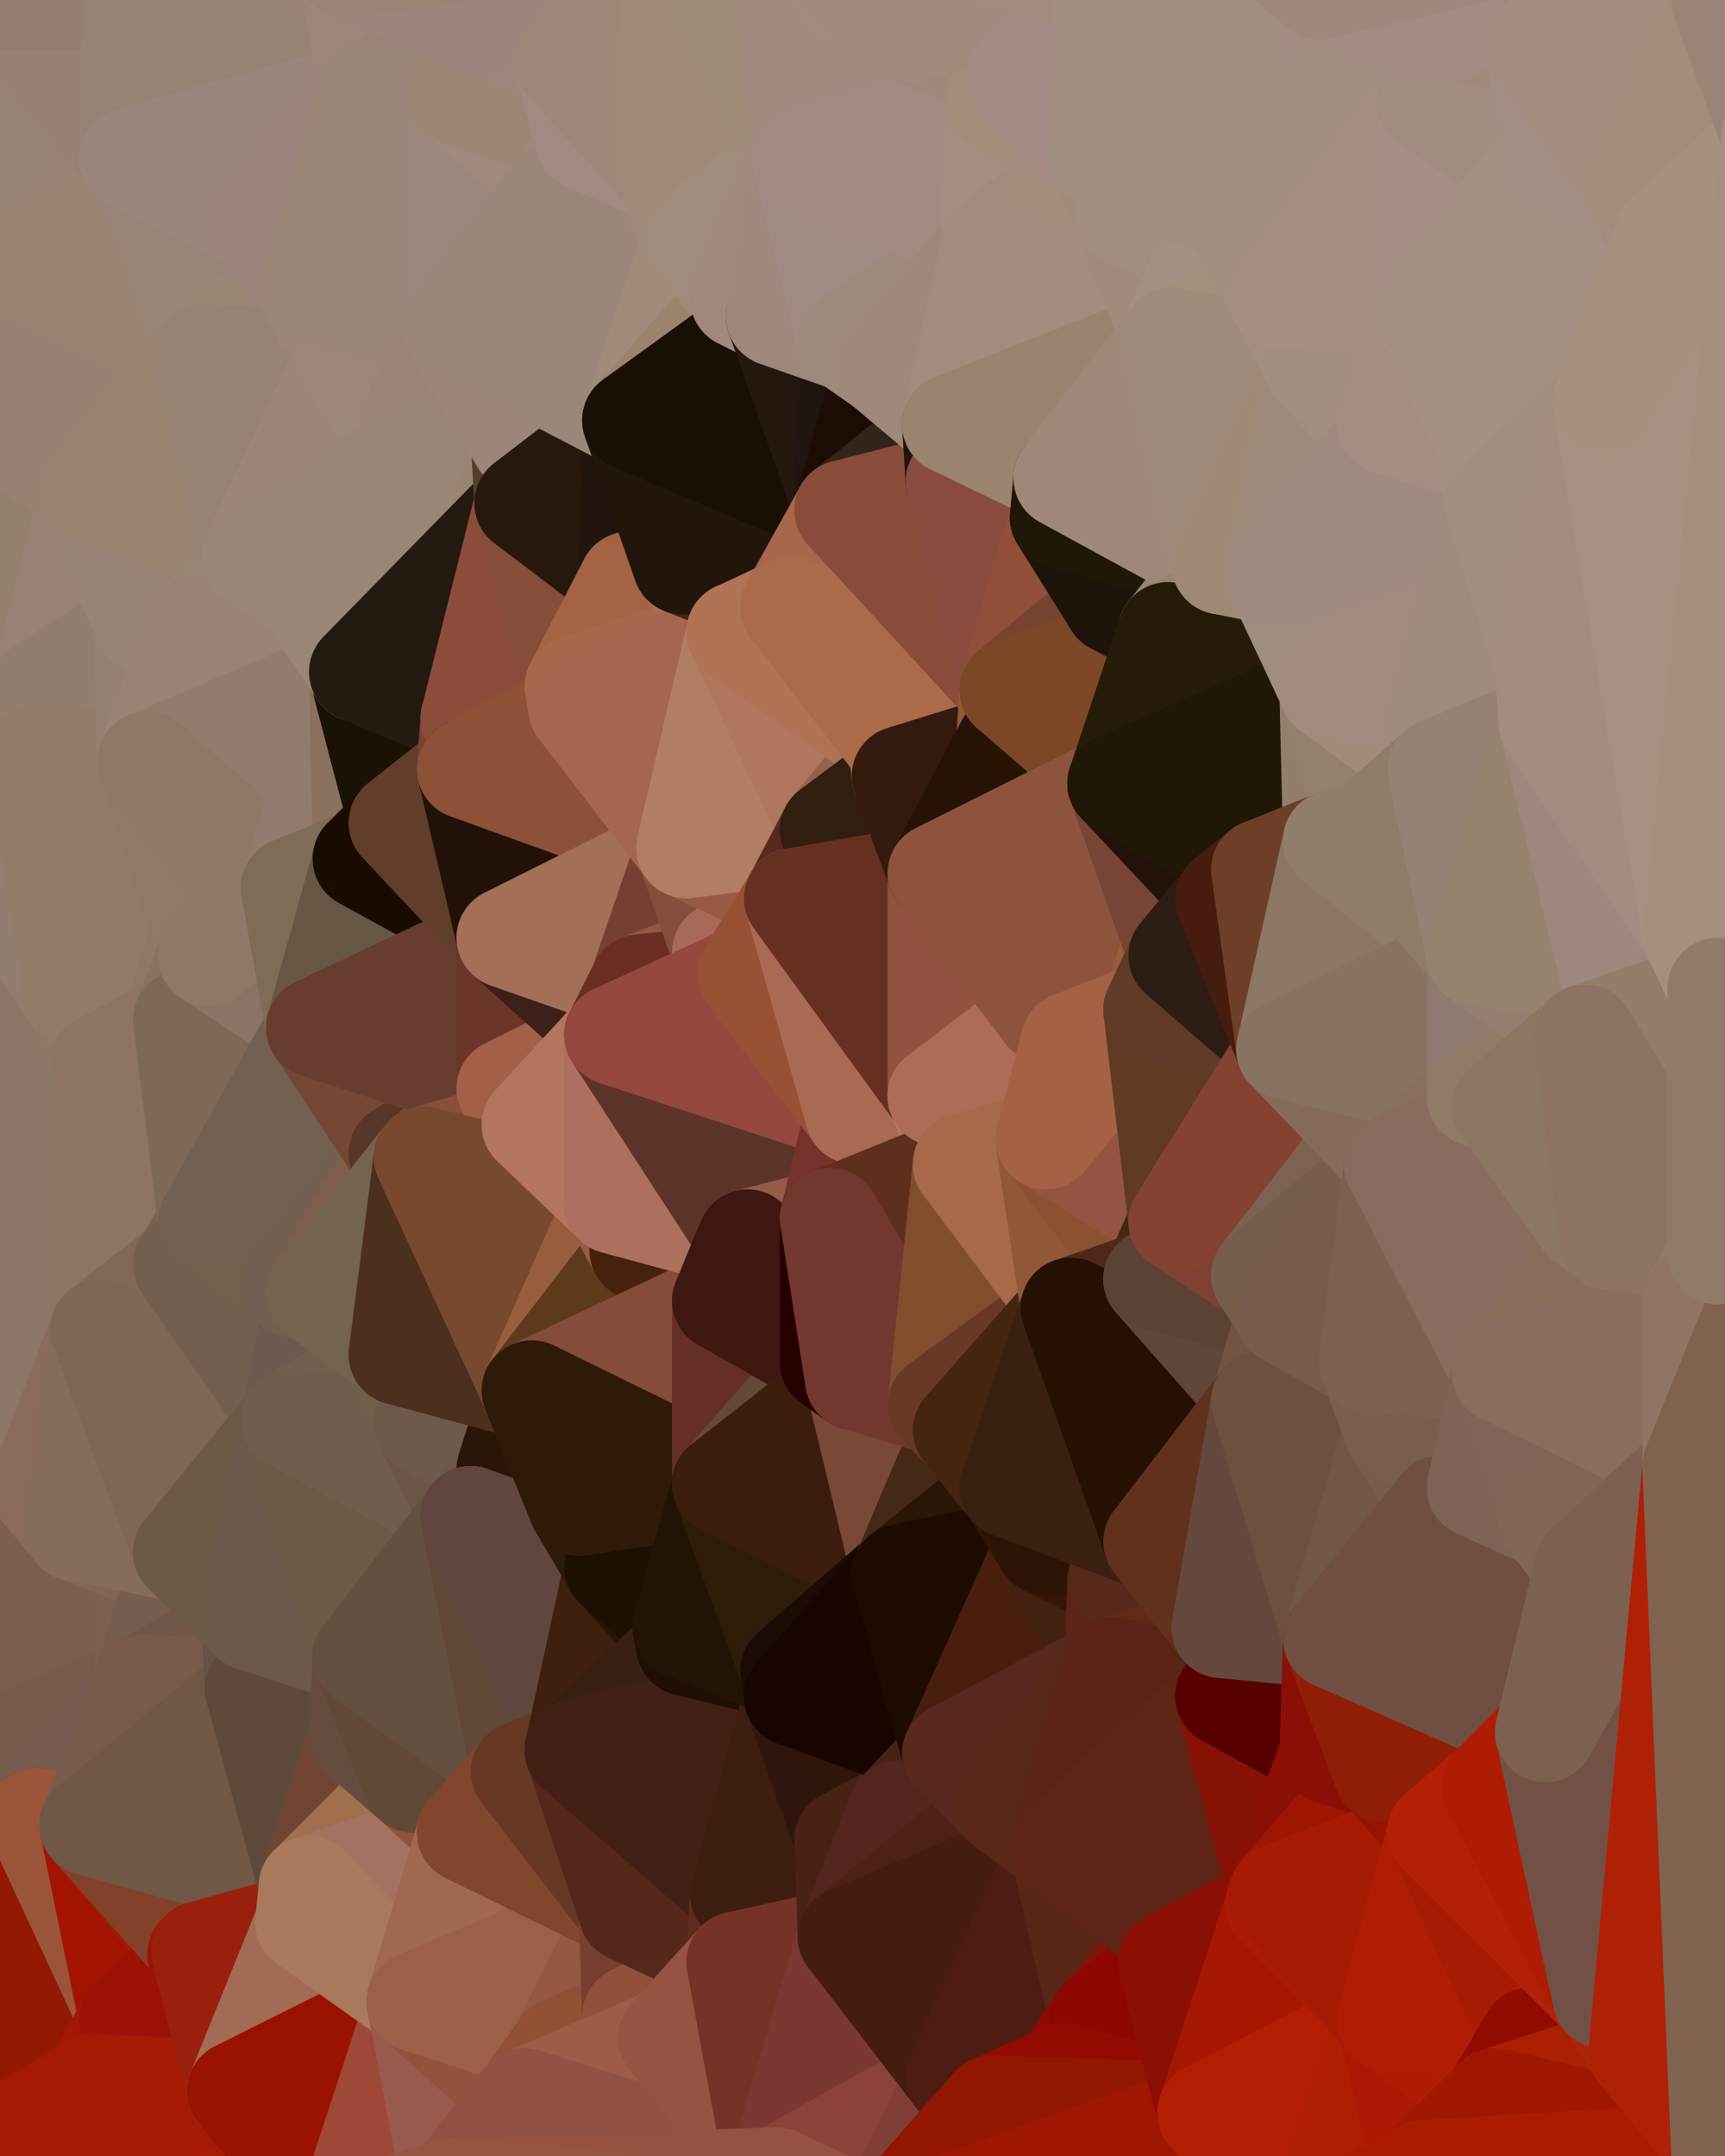 <?xml version="1.0" standalone="yes"?>
<svg width="480" height="600" xmlns="http://www.w3.org/2000/svg" version="1.1" ><polygon points="-34,148 -34,518 -18,222" fill="rgba(141, 119, 105, 1)" stroke="rgba(141, 119, 105, 1)" stroke-width="28" stroke-linejoin="round"/>
		<polygon points="-34,518 -18,444 -18,222" fill="rgba(138, 112, 97, 1)" stroke="rgba(138, 112, 97, 1)" stroke-width="28" stroke-linejoin="round"/>
		<polygon points="-19,204 -34,148 -18,222" fill="rgba(148, 126, 113, 1)" stroke="rgba(148, 126, 113, 1)" stroke-width="28" stroke-linejoin="round"/>
		<polygon points="-34,518 -19,500 -18,444" fill="rgba(119, 92, 71, 1)" stroke="rgba(119, 92, 71, 1)" stroke-width="28" stroke-linejoin="round"/>
		<polygon points="-4,118 -34,148 -3,130" fill="rgba(147, 127, 116, 1)" stroke="rgba(147, 127, 116, 1)" stroke-width="28" stroke-linejoin="round"/>
		<polygon points="-3,574 -34,518 0,599" fill="rgba(158, 23, 3, 1)" stroke="rgba(158, 23, 3, 1)" stroke-width="28" stroke-linejoin="round"/>
		<polygon points="-18,444 -19,500 -4,488" fill="rgba(121, 94, 75, 1)" stroke="rgba(121, 94, 75, 1)" stroke-width="28" stroke-linejoin="round"/>
		<polygon points="-34,148 -4,118 6,74" fill="rgba(151, 129, 115, 1)" stroke="rgba(151, 129, 115, 1)" stroke-width="28" stroke-linejoin="round"/>
		<polygon points="0,0 -34,148 6,74" fill="rgba(149, 127, 114, 1)" stroke="rgba(149, 127, 114, 1)" stroke-width="28" stroke-linejoin="round"/>
		<polygon points="-3,574 0,599 6,592" fill="rgba(164, 23, 6, 1)" stroke="rgba(164, 23, 6, 1)" stroke-width="28" stroke-linejoin="round"/>
		<polygon points="-4,488 -19,500 10,506" fill="rgba(120, 92, 78, 1)" stroke="rgba(120, 92, 78, 1)" stroke-width="28" stroke-linejoin="round"/>
		<polygon points="-19,204 -18,222 10,210" fill="rgba(147, 125, 111, 1)" stroke="rgba(147, 125, 111, 1)" stroke-width="28" stroke-linejoin="round"/>
		<polygon points="-19,204 10,210 11,192" fill="rgba(149, 127, 116, 1)" stroke="rgba(149, 127, 116, 1)" stroke-width="28" stroke-linejoin="round"/>
		<polygon points="-34,148 -19,204 11,192" fill="rgba(149, 127, 114, 1)" stroke="rgba(149, 127, 114, 1)" stroke-width="28" stroke-linejoin="round"/>
		<polygon points="-19,500 -34,518 10,506" fill="rgba(118, 90, 76, 1)" stroke="rgba(118, 90, 76, 1)" stroke-width="28" stroke-linejoin="round"/>
		<polygon points="11,414 -18,444 21,426" fill="rgba(130, 103, 86, 1)" stroke="rgba(130, 103, 86, 1)" stroke-width="28" stroke-linejoin="round"/>
		<polygon points="-3,574 6,592 26,580" fill="rgba(166, 26, 1, 1)" stroke="rgba(166, 26, 1, 1)" stroke-width="28" stroke-linejoin="round"/>
		<polygon points="-3,130 25,138 26,136" fill="rgba(149, 130, 116, 1)" stroke="rgba(149, 130, 116, 1)" stroke-width="28" stroke-linejoin="round"/>
		<polygon points="21,278 28,370 28,296" fill="rgba(135, 114, 97, 1)" stroke="rgba(135, 114, 97, 1)" stroke-width="28" stroke-linejoin="round"/>
		<polygon points="-18,444 11,414 28,370" fill="rgba(134, 106, 92, 1)" stroke="rgba(134, 106, 92, 1)" stroke-width="28" stroke-linejoin="round"/>
		<polygon points="21,278 -18,444 28,370" fill="rgba(139, 113, 96, 1)" stroke="rgba(139, 113, 96, 1)" stroke-width="28" stroke-linejoin="round"/>
		<polygon points="-4,118 -3,130 26,136" fill="rgba(150, 128, 115, 1)" stroke="rgba(150, 128, 115, 1)" stroke-width="28" stroke-linejoin="round"/>
		<polygon points="-3,130 11,192 25,138" fill="rgba(147, 127, 116, 1)" stroke="rgba(147, 127, 116, 1)" stroke-width="28" stroke-linejoin="round"/>
		<polygon points="-18,222 -18,444 21,278" fill="rgba(140, 118, 104, 1)" stroke="rgba(140, 118, 104, 1)" stroke-width="28" stroke-linejoin="round"/>
		<polygon points="-3,130 -34,148 11,192" fill="rgba(146, 127, 110, 1)" stroke="rgba(146, 127, 110, 1)" stroke-width="28" stroke-linejoin="round"/>
		<polygon points="-34,518 -3,574 10,506" fill="rgba(127, 84, 65, 1)" stroke="rgba(127, 84, 65, 1)" stroke-width="28" stroke-linejoin="round"/>
		<polygon points="0,0 6,74 36,44" fill="rgba(150, 131, 116, 1)" stroke="rgba(150, 131, 116, 1)" stroke-width="28" stroke-linejoin="round"/>
		<polygon points="-3,574 26,580 36,562" fill="rgba(160, 21, 0, 1)" stroke="rgba(160, 21, 0, 1)" stroke-width="28" stroke-linejoin="round"/>
		<polygon points="-18,444 -4,488 40,469" fill="rgba(122, 95, 78, 1)" stroke="rgba(122, 95, 78, 1)" stroke-width="28" stroke-linejoin="round"/>
		<polygon points="21,426 -18,444 40,469" fill="rgba(122, 94, 80, 1)" stroke="rgba(122, 94, 80, 1)" stroke-width="28" stroke-linejoin="round"/>
		<polygon points="25,138 11,192 40,173" fill="rgba(152, 130, 117, 1)" stroke="rgba(152, 130, 117, 1)" stroke-width="28" stroke-linejoin="round"/>
		<polygon points="36,44 6,74 43,56" fill="rgba(153, 131, 117, 1)" stroke="rgba(153, 131, 117, 1)" stroke-width="28" stroke-linejoin="round"/>
		<polygon points="11,192 10,210 41,212" fill="rgba(147, 128, 113, 1)" stroke="rgba(147, 128, 113, 1)" stroke-width="28" stroke-linejoin="round"/>
		<polygon points="21,426 40,469 41,434" fill="rgba(122, 94, 80, 1)" stroke="rgba(122, 94, 80, 1)" stroke-width="28" stroke-linejoin="round"/>
		<polygon points="-4,488 10,506 40,469" fill="rgba(119, 91, 77, 1)" stroke="rgba(119, 91, 77, 1)" stroke-width="28" stroke-linejoin="round"/>
		<polygon points="10,506 25,508 40,469" fill="rgba(120, 92, 81, 1)" stroke="rgba(120, 92, 81, 1)" stroke-width="28" stroke-linejoin="round"/>
		<polygon points="0,0 36,44 37,0" fill="rgba(151, 129, 116, 1)" stroke="rgba(151, 129, 116, 1)" stroke-width="28" stroke-linejoin="round"/>
		<polygon points="10,506 -3,574 36,562" fill="rgba(147, 25, 2, 1)" stroke="rgba(147, 25, 2, 1)" stroke-width="28" stroke-linejoin="round"/>
		<polygon points="25,508 10,506 36,562" fill="rgba(154, 84, 58, 1)" stroke="rgba(154, 84, 58, 1)" stroke-width="28" stroke-linejoin="round"/>
		<polygon points="10,210 -18,222 21,278" fill="rgba(145, 126, 112, 1)" stroke="rgba(145, 126, 112, 1)" stroke-width="28" stroke-linejoin="round"/>
		<polygon points="21,278 28,296 51,284" fill="rgba(142, 121, 104, 1)" stroke="rgba(142, 121, 104, 1)" stroke-width="28" stroke-linejoin="round"/>
		<polygon points="40,173 11,192 41,212" fill="rgba(145, 126, 111, 1)" stroke="rgba(145, 126, 111, 1)" stroke-width="28" stroke-linejoin="round"/>
		<polygon points="6,74 -4,118 56,99" fill="rgba(151, 129, 115, 1)" stroke="rgba(151, 129, 115, 1)" stroke-width="28" stroke-linejoin="round"/>
		<polygon points="-4,118 26,136 56,99" fill="rgba(151, 129, 115, 1)" stroke="rgba(151, 129, 115, 1)" stroke-width="28" stroke-linejoin="round"/>
		<polygon points="25,508 36,562 55,544" fill="rgba(162, 20, 0, 1)" stroke="rgba(162, 20, 0, 1)" stroke-width="28" stroke-linejoin="round"/>
		<polygon points="28,296 28,370 51,352" fill="rgba(139, 118, 101, 1)" stroke="rgba(139, 118, 101, 1)" stroke-width="28" stroke-linejoin="round"/>
		<polygon points="41,212 21,278 58,266" fill="rgba(146, 125, 106, 1)" stroke="rgba(146, 125, 106, 1)" stroke-width="28" stroke-linejoin="round"/>
		<polygon points="21,278 51,284 58,266" fill="rgba(142, 121, 104, 1)" stroke="rgba(142, 121, 104, 1)" stroke-width="28" stroke-linejoin="round"/>
		<polygon points="28,296 51,352 58,340" fill="rgba(140, 119, 102, 1)" stroke="rgba(140, 119, 102, 1)" stroke-width="28" stroke-linejoin="round"/>
		<polygon points="43,56 6,74 56,99" fill="rgba(153, 132, 115, 1)" stroke="rgba(153, 132, 115, 1)" stroke-width="28" stroke-linejoin="round"/>
		<polygon points="25,508 55,544 56,543" fill="rgba(159, 30, 1, 1)" stroke="rgba(159, 30, 1, 1)" stroke-width="28" stroke-linejoin="round"/>
		<polygon points="10,210 21,278 41,212" fill="rgba(145, 124, 105, 1)" stroke="rgba(145, 124, 105, 1)" stroke-width="28" stroke-linejoin="round"/>
		<polygon points="36,562 26,580 66,582" fill="rgba(164, 23, 5, 1)" stroke="rgba(164, 23, 5, 1)" stroke-width="28" stroke-linejoin="round"/>
		<polygon points="40,173 41,212 55,174" fill="rgba(148, 129, 114, 1)" stroke="rgba(148, 129, 114, 1)" stroke-width="28" stroke-linejoin="round"/>
		<polygon points="41,434 40,469 51,432" fill="rgba(123, 95, 81, 1)" stroke="rgba(123, 95, 81, 1)" stroke-width="28" stroke-linejoin="round"/>
		<polygon points="21,426 41,434 51,432" fill="rgba(130, 101, 85, 1)" stroke="rgba(130, 101, 85, 1)" stroke-width="28" stroke-linejoin="round"/>
		<polygon points="51,432 40,469 70,451" fill="rgba(119, 93, 80, 1)" stroke="rgba(119, 93, 80, 1)" stroke-width="28" stroke-linejoin="round"/>
		<polygon points="40,173 55,174 70,155" fill="rgba(151, 131, 120, 1)" stroke="rgba(151, 131, 120, 1)" stroke-width="28" stroke-linejoin="round"/>
		<polygon points="25,138 40,173 70,155" fill="rgba(151, 132, 118, 1)" stroke="rgba(151, 132, 118, 1)" stroke-width="28" stroke-linejoin="round"/>
		<polygon points="43,56 56,99 66,64" fill="rgba(152, 133, 118, 1)" stroke="rgba(152, 133, 118, 1)" stroke-width="28" stroke-linejoin="round"/>
		<polygon points="41,212 58,266 71,248" fill="rgba(143, 122, 101, 1)" stroke="rgba(143, 122, 101, 1)" stroke-width="28" stroke-linejoin="round"/>
		<polygon points="26,136 25,138 70,155" fill="rgba(152, 130, 116, 1)" stroke="rgba(152, 130, 116, 1)" stroke-width="28" stroke-linejoin="round"/>
		<polygon points="0,0 37,0 67,-29" fill="rgba(148, 126, 112, 1)" stroke="rgba(148, 126, 112, 1)" stroke-width="28" stroke-linejoin="round"/>
		<polygon points="11,414 21,426 28,370" fill="rgba(139, 107, 94, 1)" stroke="rgba(139, 107, 94, 1)" stroke-width="28" stroke-linejoin="round"/>
		<polygon points="70,451 40,469 71,470" fill="rgba(113, 87, 74, 1)" stroke="rgba(113, 87, 74, 1)" stroke-width="28" stroke-linejoin="round"/>
		<polygon points="55,544 36,562 66,582" fill="rgba(156, 18, 7, 1)" stroke="rgba(156, 18, 7, 1)" stroke-width="28" stroke-linejoin="round"/>
		<polygon points="51,284 28,296 58,340" fill="rgba(142, 116, 101, 1)" stroke="rgba(142, 116, 101, 1)" stroke-width="28" stroke-linejoin="round"/>
		<polygon points="28,370 21,426 51,432" fill="rgba(134, 108, 91, 1)" stroke="rgba(134, 108, 91, 1)" stroke-width="28" stroke-linejoin="round"/>
		<polygon points="58,340 51,352 81,358" fill="rgba(122, 100, 79, 1)" stroke="rgba(122, 100, 79, 1)" stroke-width="28" stroke-linejoin="round"/>
		<polygon points="51,352 28,370 81,395" fill="rgba(128, 105, 89, 1)" stroke="rgba(128, 105, 89, 1)" stroke-width="28" stroke-linejoin="round"/>
		<polygon points="28,370 51,432 81,395" fill="rgba(126, 103, 87, 1)" stroke="rgba(126, 103, 87, 1)" stroke-width="28" stroke-linejoin="round"/>
		<polygon points="56,99 26,136 70,155" fill="rgba(153, 132, 113, 1)" stroke="rgba(153, 132, 113, 1)" stroke-width="28" stroke-linejoin="round"/>
		<polygon points="56,543 85,535 86,525" fill="rgba(162, 111, 90, 1)" stroke="rgba(162, 111, 90, 1)" stroke-width="28" stroke-linejoin="round"/>
		<polygon points="66,64 56,99 86,81" fill="rgba(153, 134, 119, 1)" stroke="rgba(153, 134, 119, 1)" stroke-width="28" stroke-linejoin="round"/>
		<polygon points="73,62 66,64 86,81" fill="rgba(155, 135, 124, 1)" stroke="rgba(155, 135, 124, 1)" stroke-width="28" stroke-linejoin="round"/>
		<polygon points="70,155 55,174 85,165" fill="rgba(152, 133, 118, 1)" stroke="rgba(152, 133, 118, 1)" stroke-width="28" stroke-linejoin="round"/>
		<polygon points="40,469 25,508 71,470" fill="rgba(120, 91, 77, 1)" stroke="rgba(120, 91, 77, 1)" stroke-width="28" stroke-linejoin="round"/>
		<polygon points="58,266 51,284 88,286" fill="rgba(136, 114, 100, 1)" stroke="rgba(136, 114, 100, 1)" stroke-width="28" stroke-linejoin="round"/>
		<polygon points="25,508 56,543 86,525" fill="rgba(131, 65, 41, 1)" stroke="rgba(131, 65, 41, 1)" stroke-width="28" stroke-linejoin="round"/>
		<polygon points="71,470 25,508 86,525" fill="rgba(113, 87, 70, 1)" stroke="rgba(113, 87, 70, 1)" stroke-width="28" stroke-linejoin="round"/>
		<polygon points="51,352 81,395 81,358" fill="rgba(114, 95, 80, 1)" stroke="rgba(114, 95, 80, 1)" stroke-width="28" stroke-linejoin="round"/>
		<polygon points="36,44 43,56 73,62" fill="rgba(152, 133, 119, 1)" stroke="rgba(152, 133, 119, 1)" stroke-width="28" stroke-linejoin="round"/>
		<polygon points="43,56 66,64 73,62" fill="rgba(152, 133, 119, 1)" stroke="rgba(152, 133, 119, 1)" stroke-width="28" stroke-linejoin="round"/>
		<polygon points="56,543 55,544 66,582" fill="rgba(160, 17, 3, 1)" stroke="rgba(160, 17, 3, 1)" stroke-width="28" stroke-linejoin="round"/>
		<polygon points="6,592 0,599 26,580" fill="rgba(165, 24, 4, 1)" stroke="rgba(165, 24, 4, 1)" stroke-width="28" stroke-linejoin="round"/>
		<polygon points="86,81 56,99 96,100" fill="rgba(153, 134, 117, 1)" stroke="rgba(153, 134, 117, 1)" stroke-width="28" stroke-linejoin="round"/>
		<polygon points="67,-29 37,0 97,-9" fill="rgba(150, 128, 115, 1)" stroke="rgba(150, 128, 115, 1)" stroke-width="28" stroke-linejoin="round"/>
		<polygon points="66,582 0,599 96,618" fill="rgba(171, 26, 5, 1)" stroke="rgba(171, 26, 5, 1)" stroke-width="28" stroke-linejoin="round"/>
		<polygon points="81,358 81,395 88,360" fill="rgba(114, 95, 80, 1)" stroke="rgba(114, 95, 80, 1)" stroke-width="28" stroke-linejoin="round"/>
		<polygon points="51,284 58,340 88,286" fill="rgba(126, 105, 88, 1)" stroke="rgba(126, 105, 88, 1)" stroke-width="28" stroke-linejoin="round"/>
		<polygon points="81,247 58,266 88,286" fill="rgba(138, 116, 102, 1)" stroke="rgba(138, 116, 102, 1)" stroke-width="28" stroke-linejoin="round"/>
		<polygon points="71,248 58,266 81,247" fill="rgba(142, 121, 104, 1)" stroke="rgba(142, 121, 104, 1)" stroke-width="28" stroke-linejoin="round"/>
		<polygon points="26,580 0,599 66,582" fill="rgba(166, 25, 5, 1)" stroke="rgba(166, 25, 5, 1)" stroke-width="28" stroke-linejoin="round"/>
		<polygon points="85,165 55,174 100,187" fill="rgba(155, 133, 119, 1)" stroke="rgba(155, 133, 119, 1)" stroke-width="28" stroke-linejoin="round"/>
		<polygon points="70,451 71,470 101,461" fill="rgba(102, 82, 71, 1)" stroke="rgba(102, 82, 71, 1)" stroke-width="28" stroke-linejoin="round"/>
		<polygon points="56,543 66,582 85,535" fill="rgba(153, 32, 13, 1)" stroke="rgba(153, 32, 13, 1)" stroke-width="28" stroke-linejoin="round"/>
		<polygon points="97,-9 37,0 103,25" fill="rgba(153, 131, 118, 1)" stroke="rgba(153, 131, 118, 1)" stroke-width="28" stroke-linejoin="round"/>
		<polygon points="37,0 36,44 103,25" fill="rgba(150, 131, 116, 1)" stroke="rgba(150, 131, 116, 1)" stroke-width="28" stroke-linejoin="round"/>
		<polygon points="36,44 73,62 103,25" fill="rgba(154, 134, 123, 1)" stroke="rgba(154, 134, 123, 1)" stroke-width="28" stroke-linejoin="round"/>
		<polygon points="71,470 100,483 101,461" fill="rgba(94, 72, 58, 1)" stroke="rgba(94, 72, 58, 1)" stroke-width="28" stroke-linejoin="round"/>
		<polygon points="71,470 86,525 100,483" fill="rgba(95, 73, 59, 1)" stroke="rgba(95, 73, 59, 1)" stroke-width="28" stroke-linejoin="round"/>
		<polygon points="55,174 41,212 100,187" fill="rgba(153, 131, 117, 1)" stroke="rgba(153, 131, 117, 1)" stroke-width="28" stroke-linejoin="round"/>
		<polygon points="41,212 81,247 100,187" fill="rgba(146, 124, 110, 1)" stroke="rgba(146, 124, 110, 1)" stroke-width="28" stroke-linejoin="round"/>
		<polygon points="56,99 70,155 96,100" fill="rgba(150, 131, 116, 1)" stroke="rgba(150, 131, 116, 1)" stroke-width="28" stroke-linejoin="round"/>
		<polygon points="41,212 71,248 81,247" fill="rgba(142, 121, 104, 1)" stroke="rgba(142, 121, 104, 1)" stroke-width="28" stroke-linejoin="round"/>
		<polygon points="51,432 70,451 81,395" fill="rgba(108, 89, 72, 1)" stroke="rgba(108, 89, 72, 1)" stroke-width="28" stroke-linejoin="round"/>
		<polygon points="58,340 81,358 111,321" fill="rgba(115, 97, 77, 1)" stroke="rgba(115, 97, 77, 1)" stroke-width="28" stroke-linejoin="round"/>
		<polygon points="88,286 58,340 111,321" fill="rgba(114, 96, 82, 1)" stroke="rgba(114, 96, 82, 1)" stroke-width="28" stroke-linejoin="round"/>
		<polygon points="88,360 81,395 111,377" fill="rgba(109, 89, 78, 1)" stroke="rgba(109, 89, 78, 1)" stroke-width="28" stroke-linejoin="round"/>
		<polygon points="100,187 81,247 101,239" fill="rgba(146, 124, 111, 1)" stroke="rgba(146, 124, 111, 1)" stroke-width="28" stroke-linejoin="round"/>
		<polygon points="96,100 70,155 115,126" fill="rgba(156, 134, 121, 1)" stroke="rgba(156, 134, 121, 1)" stroke-width="28" stroke-linejoin="round"/>
		<polygon points="81,358 88,360 111,321" fill="rgba(114, 95, 81, 1)" stroke="rgba(114, 95, 81, 1)" stroke-width="28" stroke-linejoin="round"/>
		<polygon points="100,187 101,239 111,229" fill="rgba(138, 113, 93, 1)" stroke="rgba(138, 113, 93, 1)" stroke-width="28" stroke-linejoin="round"/>
		<polygon points="96,100 115,126 116,113" fill="rgba(156, 137, 122, 1)" stroke="rgba(156, 137, 122, 1)" stroke-width="28" stroke-linejoin="round"/>
		<polygon points="85,535 66,582 116,557" fill="rgba(163, 107, 84, 1)" stroke="rgba(163, 107, 84, 1)" stroke-width="28" stroke-linejoin="round"/>
		<polygon points="100,483 86,525 115,496" fill="rgba(112, 69, 50, 1)" stroke="rgba(112, 69, 50, 1)" stroke-width="28" stroke-linejoin="round"/>
		<polygon points="111,377 81,395 118,396" fill="rgba(114, 95, 80, 1)" stroke="rgba(114, 95, 80, 1)" stroke-width="28" stroke-linejoin="round"/>
		<polygon points="70,155 85,165 115,126" fill="rgba(153, 134, 120, 1)" stroke="rgba(153, 134, 120, 1)" stroke-width="28" stroke-linejoin="round"/>
		<polygon points="81,247 88,286 101,239" fill="rgba(126, 108, 86, 1)" stroke="rgba(126, 108, 86, 1)" stroke-width="28" stroke-linejoin="round"/>
		<polygon points="86,81 96,100 126,91" fill="rgba(155, 133, 120, 1)" stroke="rgba(155, 133, 120, 1)" stroke-width="28" stroke-linejoin="round"/>
		<polygon points="96,100 116,113 126,91" fill="rgba(157, 135, 121, 1)" stroke="rgba(157, 135, 121, 1)" stroke-width="28" stroke-linejoin="round"/>
		<polygon points="81,395 70,451 101,461" fill="rgba(108, 89, 75, 1)" stroke="rgba(108, 89, 75, 1)" stroke-width="28" stroke-linejoin="round"/>
		<polygon points="100,187 130,214 131,200" fill="rgba(43, 25, 11, 1)" stroke="rgba(43, 25, 11, 1)" stroke-width="28" stroke-linejoin="round"/>
		<polygon points="81,395 101,461 131,422" fill="rgba(108, 89, 72, 1)" stroke="rgba(108, 89, 72, 1)" stroke-width="28" stroke-linejoin="round"/>
		<polygon points="118,396 81,395 131,422" fill="rgba(112, 93, 78, 1)" stroke="rgba(112, 93, 78, 1)" stroke-width="28" stroke-linejoin="round"/>
		<polygon points="115,496 86,525 130,510" fill="rgba(161, 111, 76, 1)" stroke="rgba(161, 111, 76, 1)" stroke-width="28" stroke-linejoin="round"/>
		<polygon points="100,187 111,229 130,214" fill="rgba(26, 18, 5, 1)" stroke="rgba(26, 18, 5, 1)" stroke-width="28" stroke-linejoin="round"/>
		<polygon points="66,582 96,618 116,557" fill="rgba(154, 18, 0, 1)" stroke="rgba(154, 18, 0, 1)" stroke-width="28" stroke-linejoin="round"/>
		<polygon points="97,-9 103,25 133,7" fill="rgba(157, 135, 122, 1)" stroke="rgba(157, 135, 122, 1)" stroke-width="28" stroke-linejoin="round"/>
		<polygon points="103,25 127,26 133,7" fill="rgba(154, 132, 119, 1)" stroke="rgba(154, 132, 119, 1)" stroke-width="28" stroke-linejoin="round"/>
		<polygon points="86,525 116,557 130,510" fill="rgba(165, 114, 97, 1)" stroke="rgba(165, 114, 97, 1)" stroke-width="28" stroke-linejoin="round"/>
		<polygon points="116,557 96,618 126,609" fill="rgba(159, 72, 55, 1)" stroke="rgba(159, 72, 55, 1)" stroke-width="28" stroke-linejoin="round"/>
		<polygon points="111,321 88,360 118,322" fill="rgba(127, 94, 77, 1)" stroke="rgba(127, 94, 77, 1)" stroke-width="28" stroke-linejoin="round"/>
		<polygon points="86,525 85,535 116,557" fill="rgba(170, 121, 91, 1)" stroke="rgba(170, 121, 91, 1)" stroke-width="28" stroke-linejoin="round"/>
		<polygon points="73,62 86,81 103,25" fill="rgba(155, 133, 122, 1)" stroke="rgba(155, 133, 122, 1)" stroke-width="28" stroke-linejoin="round"/>
		<polygon points="118,396 131,422 141,409" fill="rgba(108, 86, 72, 1)" stroke="rgba(108, 86, 72, 1)" stroke-width="28" stroke-linejoin="round"/>
		<polygon points="88,286 111,321 141,303" fill="rgba(117, 72, 53, 1)" stroke="rgba(117, 72, 53, 1)" stroke-width="28" stroke-linejoin="round"/>
		<polygon points="111,321 118,322 141,303" fill="rgba(88, 55, 40, 1)" stroke="rgba(88, 55, 40, 1)" stroke-width="28" stroke-linejoin="round"/>
		<polygon points="101,239 88,286 141,261" fill="rgba(103, 86, 68, 1)" stroke="rgba(103, 86, 68, 1)" stroke-width="28" stroke-linejoin="round"/>
		<polygon points="111,229 101,239 141,261" fill="rgba(25, 11, 0, 1)" stroke="rgba(25, 11, 0, 1)" stroke-width="28" stroke-linejoin="round"/>
		<polygon points="88,360 111,377 118,322" fill="rgba(116, 99, 79, 1)" stroke="rgba(116, 99, 79, 1)" stroke-width="28" stroke-linejoin="round"/>
		<polygon points="115,496 130,510 145,493" fill="rgba(143, 83, 55, 1)" stroke="rgba(143, 83, 55, 1)" stroke-width="28" stroke-linejoin="round"/>
		<polygon points="116,113 115,126 145,123" fill="rgba(154, 135, 121, 1)" stroke="rgba(154, 135, 121, 1)" stroke-width="28" stroke-linejoin="round"/>
		<polygon points="101,461 100,483 115,496" fill="rgba(102, 76, 63, 1)" stroke="rgba(102, 76, 63, 1)" stroke-width="28" stroke-linejoin="round"/>
		<polygon points="145,123 115,126 146,140" fill="rgba(157, 136, 119, 1)" stroke="rgba(157, 136, 119, 1)" stroke-width="28" stroke-linejoin="round"/>
		<polygon points="116,557 126,609 146,584" fill="rgba(152, 90, 77, 1)" stroke="rgba(152, 90, 77, 1)" stroke-width="28" stroke-linejoin="round"/>
		<polygon points="103,25 86,81 126,91" fill="rgba(153, 134, 119, 1)" stroke="rgba(153, 134, 119, 1)" stroke-width="28" stroke-linejoin="round"/>
		<polygon points="141,303 118,322 148,313" fill="rgba(132, 74, 54, 1)" stroke="rgba(132, 74, 54, 1)" stroke-width="28" stroke-linejoin="round"/>
		<polygon points="111,377 118,396 148,387" fill="rgba(113, 95, 71, 1)" stroke="rgba(113, 95, 71, 1)" stroke-width="28" stroke-linejoin="round"/>
		<polygon points="118,396 141,409 148,387" fill="rgba(109, 90, 76, 1)" stroke="rgba(109, 90, 76, 1)" stroke-width="28" stroke-linejoin="round"/>
		<polygon points="115,126 100,187 146,140" fill="rgba(153, 132, 115, 1)" stroke="rgba(153, 132, 115, 1)" stroke-width="28" stroke-linejoin="round"/>
		<polygon points="101,461 115,496 145,493" fill="rgba(98, 72, 55, 1)" stroke="rgba(98, 72, 55, 1)" stroke-width="28" stroke-linejoin="round"/>
		<polygon points="126,91 116,113 145,123" fill="rgba(154, 132, 118, 1)" stroke="rgba(154, 132, 118, 1)" stroke-width="28" stroke-linejoin="round"/>
		<polygon points="141,261 88,286 141,303" fill="rgba(103, 61, 47, 1)" stroke="rgba(103, 61, 47, 1)" stroke-width="28" stroke-linejoin="round"/>
		<polygon points="103,25 126,91 127,26" fill="rgba(153, 134, 120, 1)" stroke="rgba(153, 134, 120, 1)" stroke-width="28" stroke-linejoin="round"/>
		<polygon points="85,165 100,187 115,126" fill="rgba(153, 134, 119, 1)" stroke="rgba(153, 134, 119, 1)" stroke-width="28" stroke-linejoin="round"/>
		<polygon points="116,557 146,584 156,570" fill="rgba(145, 83, 60, 1)" stroke="rgba(145, 83, 60, 1)" stroke-width="28" stroke-linejoin="round"/>
		<polygon points="127,26 126,91 156,52" fill="rgba(155, 135, 124, 1)" stroke="rgba(155, 135, 124, 1)" stroke-width="28" stroke-linejoin="round"/>
		<polygon points="133,7 127,26 157,17" fill="rgba(160, 133, 122, 1)" stroke="rgba(160, 133, 122, 1)" stroke-width="28" stroke-linejoin="round"/>
		<polygon points="100,187 131,200 146,140" fill="rgba(36, 26, 16, 1)" stroke="rgba(36, 26, 16, 1)" stroke-width="28" stroke-linejoin="round"/>
		<polygon points="130,214 111,229 141,261" fill="rgba(97, 62, 43, 1)" stroke="rgba(97, 62, 43, 1)" stroke-width="28" stroke-linejoin="round"/>
		<polygon points="141,409 131,422 161,419" fill="rgba(107, 88, 74, 1)" stroke="rgba(107, 88, 74, 1)" stroke-width="28" stroke-linejoin="round"/>
		<polygon points="160,191 131,200 161,197" fill="rgba(137, 75, 50, 1)" stroke="rgba(137, 75, 50, 1)" stroke-width="28" stroke-linejoin="round"/>
		<polygon points="127,26 156,52 163,39" fill="rgba(159, 137, 124, 1)" stroke="rgba(159, 137, 124, 1)" stroke-width="28" stroke-linejoin="round"/>
		<polygon points="157,17 127,26 163,39" fill="rgba(156, 135, 118, 1)" stroke="rgba(156, 135, 118, 1)" stroke-width="28" stroke-linejoin="round"/>
		<polygon points="131,200 130,214 161,197" fill="rgba(125, 67, 45, 1)" stroke="rgba(125, 67, 45, 1)" stroke-width="28" stroke-linejoin="round"/>
		<polygon points="146,140 131,200 160,191" fill="rgba(139, 76, 58, 1)" stroke="rgba(139, 76, 58, 1)" stroke-width="28" stroke-linejoin="round"/>
		<polygon points="148,313 118,322 171,335" fill="rgba(137, 79, 59, 1)" stroke="rgba(137, 79, 59, 1)" stroke-width="28" stroke-linejoin="round"/>
		<polygon points="161,419 131,422 171,436" fill="rgba(81, 53, 41, 1)" stroke="rgba(81, 53, 41, 1)" stroke-width="28" stroke-linejoin="round"/>
		<polygon points="141,261 141,303 171,288" fill="rgba(107, 53, 41, 1)" stroke="rgba(107, 53, 41, 1)" stroke-width="28" stroke-linejoin="round"/>
		<polygon points="141,303 148,313 171,288" fill="rgba(163, 96, 70, 1)" stroke="rgba(163, 96, 70, 1)" stroke-width="28" stroke-linejoin="round"/>
		<polygon points="148,387 141,409 161,419" fill="rgba(41, 22, 8, 1)" stroke="rgba(41, 22, 8, 1)" stroke-width="28" stroke-linejoin="round"/>
		<polygon points="118,322 111,377 148,387" fill="rgba(76, 47, 29, 1)" stroke="rgba(76, 47, 29, 1)" stroke-width="28" stroke-linejoin="round"/>
		<polygon points="131,422 101,461 145,493" fill="rgba(99, 80, 65, 1)" stroke="rgba(99, 80, 65, 1)" stroke-width="28" stroke-linejoin="round"/>
		<polygon points="130,510 116,557 175,532" fill="rgba(160, 104, 79, 1)" stroke="rgba(160, 104, 79, 1)" stroke-width="28" stroke-linejoin="round"/>
		<polygon points="146,140 160,191 175,162" fill="rgba(134, 77, 57, 1)" stroke="rgba(134, 77, 57, 1)" stroke-width="28" stroke-linejoin="round"/>
		<polygon points="118,322 148,387 171,335" fill="rgba(120, 73, 47, 1)" stroke="rgba(120, 73, 47, 1)" stroke-width="28" stroke-linejoin="round"/>
		<polygon points="131,422 145,493 160,487" fill="rgba(97, 71, 56, 1)" stroke="rgba(97, 71, 56, 1)" stroke-width="28" stroke-linejoin="round"/>
		<polygon points="116,557 156,570 175,532" fill="rgba(156, 96, 72, 1)" stroke="rgba(156, 96, 72, 1)" stroke-width="28" stroke-linejoin="round"/>
		<polygon points="131,422 160,487 171,436" fill="rgba(97, 70, 61, 1)" stroke="rgba(97, 70, 61, 1)" stroke-width="28" stroke-linejoin="round"/>
		<polygon points="171,335 148,387 178,348" fill="rgba(152, 93, 63, 1)" stroke="rgba(152, 93, 63, 1)" stroke-width="28" stroke-linejoin="round"/>
		<polygon points="141,261 171,288 178,274" fill="rgba(61, 32, 24, 1)" stroke="rgba(61, 32, 24, 1)" stroke-width="28" stroke-linejoin="round"/>
		<polygon points="145,123 146,140 176,117" fill="rgba(84, 63, 42, 1)" stroke="rgba(84, 63, 42, 1)" stroke-width="28" stroke-linejoin="round"/>
		<polygon points="126,91 145,123 176,117" fill="rgba(156, 134, 121, 1)" stroke="rgba(156, 134, 121, 1)" stroke-width="28" stroke-linejoin="round"/>
		<polygon points="175,532 156,570 176,561" fill="rgba(148, 88, 64, 1)" stroke="rgba(148, 88, 64, 1)" stroke-width="28" stroke-linejoin="round"/>
		<polygon points="145,493 130,510 175,532" fill="rgba(130, 70, 44, 1)" stroke="rgba(130, 70, 44, 1)" stroke-width="28" stroke-linejoin="round"/>
		<polygon points="160,487 145,493 175,532" fill="rgba(103, 56, 36, 1)" stroke="rgba(103, 56, 36, 1)" stroke-width="28" stroke-linejoin="round"/>
		<polygon points="163,39 156,52 186,49" fill="rgba(158, 136, 122, 1)" stroke="rgba(158, 136, 122, 1)" stroke-width="28" stroke-linejoin="round"/>
		<polygon points="133,7 157,17 187,-21" fill="rgba(157, 135, 122, 1)" stroke="rgba(157, 135, 122, 1)" stroke-width="28" stroke-linejoin="round"/>
		<polygon points="176,561 156,570 186,567" fill="rgba(142, 80, 57, 1)" stroke="rgba(142, 80, 57, 1)" stroke-width="28" stroke-linejoin="round"/>
		<polygon points="171,436 160,487 191,458" fill="rgba(63, 31, 16, 1)" stroke="rgba(63, 31, 16, 1)" stroke-width="28" stroke-linejoin="round"/>
		<polygon points="190,453 171,436 191,458" fill="rgba(40, 21, 6, 1)" stroke="rgba(40, 21, 6, 1)" stroke-width="28" stroke-linejoin="round"/>
		<polygon points="130,214 141,261 191,236" fill="rgba(34, 17, 9, 1)" stroke="rgba(34, 17, 9, 1)" stroke-width="28" stroke-linejoin="round"/>
		<polygon points="161,197 130,214 191,236" fill="rgba(141, 81, 55, 1)" stroke="rgba(141, 81, 55, 1)" stroke-width="28" stroke-linejoin="round"/>
		<polygon points="146,140 175,162 176,117" fill="rgba(40, 24, 11, 1)" stroke="rgba(40, 24, 11, 1)" stroke-width="28" stroke-linejoin="round"/>
		<polygon points="156,52 176,117 193,66" fill="rgba(158, 138, 127, 1)" stroke="rgba(158, 138, 127, 1)" stroke-width="28" stroke-linejoin="round"/>
		<polygon points="186,49 156,52 193,66" fill="rgba(157, 135, 122, 1)" stroke="rgba(157, 135, 122, 1)" stroke-width="28" stroke-linejoin="round"/>
		<polygon points="141,261 178,274 191,236" fill="rgba(163, 111, 87, 1)" stroke="rgba(163, 111, 87, 1)" stroke-width="28" stroke-linejoin="round"/>
		<polygon points="176,117 175,162 190,157" fill="rgba(33, 20, 12, 1)" stroke="rgba(33, 20, 12, 1)" stroke-width="28" stroke-linejoin="round"/>
		<polygon points="97,-9 133,7 187,-21" fill="rgba(156, 134, 123, 1)" stroke="rgba(156, 134, 123, 1)" stroke-width="28" stroke-linejoin="round"/>
		<polygon points="156,52 126,91 176,117" fill="rgba(154, 135, 121, 1)" stroke="rgba(154, 135, 121, 1)" stroke-width="28" stroke-linejoin="round"/>
		<polygon points="171,288 148,313 171,335" fill="rgba(179, 117, 94, 1)" stroke="rgba(179, 117, 94, 1)" stroke-width="28" stroke-linejoin="round"/>
		<polygon points="191,236 178,274 201,265" fill="rgba(117, 64, 50, 1)" stroke="rgba(117, 64, 50, 1)" stroke-width="28" stroke-linejoin="round"/>
		<polygon points="161,419 171,436 201,413" fill="rgba(44, 27, 11, 1)" stroke="rgba(44, 27, 11, 1)" stroke-width="28" stroke-linejoin="round"/>
		<polygon points="156,570 146,584 186,567" fill="rgba(146, 81, 53, 1)" stroke="rgba(146, 81, 53, 1)" stroke-width="28" stroke-linejoin="round"/>
		<polygon points="190,157 175,162 205,176" fill="rgba(163, 109, 81, 1)" stroke="rgba(163, 109, 81, 1)" stroke-width="28" stroke-linejoin="round"/>
		<polygon points="175,532 176,561 205,546" fill="rgba(120, 62, 48, 1)" stroke="rgba(120, 62, 48, 1)" stroke-width="28" stroke-linejoin="round"/>
		<polygon points="176,561 186,567 205,546" fill="rgba(143, 81, 58, 1)" stroke="rgba(143, 81, 58, 1)" stroke-width="28" stroke-linejoin="round"/>
		<polygon points="178,348 148,387 201,362" fill="rgba(93, 58, 28, 1)" stroke="rgba(93, 58, 28, 1)" stroke-width="28" stroke-linejoin="round"/>
		<polygon points="193,66 176,117 206,83" fill="rgba(160, 139, 122, 1)" stroke="rgba(160, 139, 122, 1)" stroke-width="28" stroke-linejoin="round"/>
		<polygon points="175,162 160,191 205,176" fill="rgba(164, 99, 69, 1)" stroke="rgba(164, 99, 69, 1)" stroke-width="28" stroke-linejoin="round"/>
		<polygon points="201,265 178,274 208,271" fill="rgba(146, 87, 69, 1)" stroke="rgba(146, 87, 69, 1)" stroke-width="28" stroke-linejoin="round"/>
		<polygon points="171,335 178,348 208,345" fill="rgba(154, 89, 67, 1)" stroke="rgba(154, 89, 67, 1)" stroke-width="28" stroke-linejoin="round"/>
		<polygon points="178,348 201,362 208,345" fill="rgba(70, 34, 12, 1)" stroke="rgba(70, 34, 12, 1)" stroke-width="28" stroke-linejoin="round"/>
		<polygon points="175,532 205,546 206,527" fill="rgba(86, 39, 29, 1)" stroke="rgba(86, 39, 29, 1)" stroke-width="28" stroke-linejoin="round"/>
		<polygon points="160,191 161,197 205,176" fill="rgba(167, 103, 75, 1)" stroke="rgba(167, 103, 75, 1)" stroke-width="28" stroke-linejoin="round"/>
		<polygon points="148,387 201,413 201,362" fill="rgba(133, 76, 57, 1)" stroke="rgba(133, 76, 57, 1)" stroke-width="28" stroke-linejoin="round"/>
		<polygon points="171,436 190,453 201,413" fill="rgba(29, 16, 0, 1)" stroke="rgba(29, 16, 0, 1)" stroke-width="28" stroke-linejoin="round"/>
		<polygon points="148,387 161,419 201,413" fill="rgba(47, 26, 9, 1)" stroke="rgba(47, 26, 9, 1)" stroke-width="28" stroke-linejoin="round"/>
		<polygon points="157,17 163,39 186,49" fill="rgba(161, 139, 128, 1)" stroke="rgba(161, 139, 128, 1)" stroke-width="28" stroke-linejoin="round"/>
		<polygon points="186,567 146,584 216,606" fill="rgba(158, 91, 72, 1)" stroke="rgba(158, 91, 72, 1)" stroke-width="28" stroke-linejoin="round"/>
		<polygon points="146,584 126,609 216,606" fill="rgba(145, 82, 67, 1)" stroke="rgba(145, 82, 67, 1)" stroke-width="28" stroke-linejoin="round"/>
		<polygon points="178,274 171,288 208,271" fill="rgba(107, 45, 34, 1)" stroke="rgba(107, 45, 34, 1)" stroke-width="28" stroke-linejoin="round"/>
		<polygon points="160,487 175,532 206,527" fill="rgba(85, 39, 26, 1)" stroke="rgba(85, 39, 26, 1)" stroke-width="28" stroke-linejoin="round"/>
		<polygon points="220,465 191,458 221,472" fill="rgba(23, 4, 0, 1)" stroke="rgba(23, 4, 0, 1)" stroke-width="28" stroke-linejoin="round"/>
		<polygon points="191,236 201,265 221,250" fill="rgba(133, 77, 60, 1)" stroke="rgba(133, 77, 60, 1)" stroke-width="28" stroke-linejoin="round"/>
		<polygon points="67,-29 97,-9 187,-21" fill="rgba(154, 132, 118, 1)" stroke="rgba(154, 132, 118, 1)" stroke-width="28" stroke-linejoin="round"/>
		<polygon points="186,49 193,66 223,43" fill="rgba(157, 138, 123, 1)" stroke="rgba(157, 138, 123, 1)" stroke-width="28" stroke-linejoin="round"/>
		<polygon points="191,458 160,487 221,472" fill="rgba(57, 31, 18, 1)" stroke="rgba(57, 31, 18, 1)" stroke-width="28" stroke-linejoin="round"/>
		<polygon points="160,487 206,527 221,472" fill="rgba(66, 32, 22, 1)" stroke="rgba(66, 32, 22, 1)" stroke-width="28" stroke-linejoin="round"/>
		<polygon points="201,265 208,271 221,250" fill="rgba(167, 106, 87, 1)" stroke="rgba(167, 106, 87, 1)" stroke-width="28" stroke-linejoin="round"/>
		<polygon points="190,453 191,458 220,465" fill="rgba(32, 14, 2, 1)" stroke="rgba(32, 14, 2, 1)" stroke-width="28" stroke-linejoin="round"/>
		<polygon points="190,157 205,176 220,169" fill="rgba(162, 111, 90, 1)" stroke="rgba(162, 111, 90, 1)" stroke-width="28" stroke-linejoin="round"/>
		<polygon points="206,83 176,117 216,88" fill="rgba(156, 131, 109, 1)" stroke="rgba(156, 131, 109, 1)" stroke-width="28" stroke-linejoin="round"/>
		<polygon points="161,197 191,236 205,176" fill="rgba(164, 102, 79, 1)" stroke="rgba(164, 102, 79, 1)" stroke-width="28" stroke-linejoin="round"/>
		<polygon points="157,17 186,49 187,-21" fill="rgba(157, 135, 121, 1)" stroke="rgba(157, 135, 121, 1)" stroke-width="28" stroke-linejoin="round"/>
		<polygon points="191,236 221,250 231,231" fill="rgba(152, 90, 69, 1)" stroke="rgba(152, 90, 69, 1)" stroke-width="28" stroke-linejoin="round"/>
		<polygon points="201,362 201,413 231,379" fill="rgba(101, 47, 37, 1)" stroke="rgba(101, 47, 37, 1)" stroke-width="28" stroke-linejoin="round"/>
		<polygon points="171,288 171,335 208,345" fill="rgba(173, 112, 94, 1)" stroke="rgba(173, 112, 94, 1)" stroke-width="28" stroke-linejoin="round"/>
		<polygon points="190,157 220,169 235,142" fill="rgba(67, 34, 17, 1)" stroke="rgba(67, 34, 17, 1)" stroke-width="28" stroke-linejoin="round"/>
		<polygon points="206,527 205,546 236,539" fill="rgba(96, 44, 31, 1)" stroke="rgba(96, 44, 31, 1)" stroke-width="28" stroke-linejoin="round"/>
		<polygon points="176,117 190,157 235,142" fill="rgba(34, 22, 10, 1)" stroke="rgba(34, 22, 10, 1)" stroke-width="28" stroke-linejoin="round"/>
		<polygon points="187,-21 186,49 223,43" fill="rgba(159, 138, 121, 1)" stroke="rgba(159, 138, 121, 1)" stroke-width="28" stroke-linejoin="round"/>
		<polygon points="193,66 206,83 223,43" fill="rgba(159, 140, 125, 1)" stroke="rgba(159, 140, 125, 1)" stroke-width="28" stroke-linejoin="round"/>
		<polygon points="231,379 201,413 238,384" fill="rgba(100, 73, 54, 1)" stroke="rgba(100, 73, 54, 1)" stroke-width="28" stroke-linejoin="round"/>
		<polygon points="208,345 231,339 238,310" fill="rgba(100, 58, 42, 1)" stroke="rgba(100, 58, 42, 1)" stroke-width="28" stroke-linejoin="round"/>
		<polygon points="171,288 208,345 238,310" fill="rgba(91, 51, 41, 1)" stroke="rgba(91, 51, 41, 1)" stroke-width="28" stroke-linejoin="round"/>
		<polygon points="208,271 171,288 238,310" fill="rgba(149, 72, 62, 1)" stroke="rgba(149, 72, 62, 1)" stroke-width="28" stroke-linejoin="round"/>
		<polygon points="235,512 206,527 236,539" fill="rgba(68, 32, 18, 1)" stroke="rgba(68, 32, 18, 1)" stroke-width="28" stroke-linejoin="round"/>
		<polygon points="216,88 176,117 235,142" fill="rgba(25, 15, 5, 1)" stroke="rgba(25, 15, 5, 1)" stroke-width="28" stroke-linejoin="round"/>
		<polygon points="221,472 206,527 235,512" fill="rgba(61, 29, 16, 1)" stroke="rgba(61, 29, 16, 1)" stroke-width="28" stroke-linejoin="round"/>
		<polygon points="205,176 191,236 231,231" fill="rgba(179, 125, 101, 1)" stroke="rgba(179, 125, 101, 1)" stroke-width="28" stroke-linejoin="round"/>
		<polygon points="208,345 231,379 231,339" fill="rgba(149, 90, 72, 1)" stroke="rgba(149, 90, 72, 1)" stroke-width="28" stroke-linejoin="round"/>
		<polygon points="208,345 201,362 231,379" fill="rgba(62, 23, 16, 1)" stroke="rgba(62, 23, 16, 1)" stroke-width="28" stroke-linejoin="round"/>
		<polygon points="217,-24 187,-21 223,43" fill="rgba(157, 138, 121, 1)" stroke="rgba(157, 138, 121, 1)" stroke-width="28" stroke-linejoin="round"/>
		<polygon points="206,83 216,88 223,43" fill="rgba(159, 137, 124, 1)" stroke="rgba(159, 137, 124, 1)" stroke-width="28" stroke-linejoin="round"/>
		<polygon points="201,413 190,453 220,465" fill="rgba(35, 19, 4, 1)" stroke="rgba(35, 19, 4, 1)" stroke-width="28" stroke-linejoin="round"/>
		<polygon points="216,88 235,142 236,95" fill="rgba(36, 23, 14, 1)" stroke="rgba(36, 23, 14, 1)" stroke-width="28" stroke-linejoin="round"/>
		<polygon points="205,546 186,567 216,606" fill="rgba(150, 83, 66, 1)" stroke="rgba(150, 83, 66, 1)" stroke-width="28" stroke-linejoin="round"/>
		<polygon points="217,-24 223,43 247,14" fill="rgba(159, 137, 124, 1)" stroke="rgba(159, 137, 124, 1)" stroke-width="28" stroke-linejoin="round"/>
		<polygon points="205,176 231,231 250,208" fill="rgba(176, 118, 96, 1)" stroke="rgba(176, 118, 96, 1)" stroke-width="28" stroke-linejoin="round"/>
		<polygon points="250,208 231,231 251,216" fill="rgba(150, 97, 79, 1)" stroke="rgba(150, 97, 79, 1)" stroke-width="28" stroke-linejoin="round"/>
		<polygon points="201,413 220,465 251,438" fill="rgba(46, 28, 8, 1)" stroke="rgba(46, 28, 8, 1)" stroke-width="28" stroke-linejoin="round"/>
		<polygon points="220,169 205,176 250,208" fill="rgba(176, 115, 86, 1)" stroke="rgba(176, 115, 86, 1)" stroke-width="28" stroke-linejoin="round"/>
		<polygon points="236,95 235,142 246,102" fill="rgba(31, 20, 14, 1)" stroke="rgba(31, 20, 14, 1)" stroke-width="28" stroke-linejoin="round"/>
		<polygon points="217,-24 247,14 253,9" fill="rgba(161, 139, 126, 1)" stroke="rgba(161, 139, 126, 1)" stroke-width="28" stroke-linejoin="round"/>
		<polygon points="221,472 235,512 250,504" fill="rgba(49, 22, 13, 1)" stroke="rgba(49, 22, 13, 1)" stroke-width="28" stroke-linejoin="round"/>
		<polygon points="231,231 221,250 261,243" fill="rgba(88, 41, 31, 1)" stroke="rgba(88, 41, 31, 1)" stroke-width="28" stroke-linejoin="round"/>
		<polygon points="251,216 231,231 261,243" fill="rgba(49, 30, 15, 1)" stroke="rgba(49, 30, 15, 1)" stroke-width="28" stroke-linejoin="round"/>
		<polygon points="238,384 201,413 251,438" fill="rgba(60, 28, 13, 1)" stroke="rgba(60, 28, 13, 1)" stroke-width="28" stroke-linejoin="round"/>
		<polygon points="205,546 216,606 236,539" fill="rgba(117, 51, 39, 1)" stroke="rgba(117, 51, 39, 1)" stroke-width="28" stroke-linejoin="round"/>
		<polygon points="223,43 216,88 236,95" fill="rgba(158, 136, 123, 1)" stroke="rgba(158, 136, 123, 1)" stroke-width="28" stroke-linejoin="round"/>
		<polygon points="246,102 235,142 265,118" fill="rgba(29, 12, 4, 1)" stroke="rgba(29, 12, 4, 1)" stroke-width="28" stroke-linejoin="round"/>
		<polygon points="221,472 250,504 265,488" fill="rgba(48, 21, 10, 1)" stroke="rgba(48, 21, 10, 1)" stroke-width="28" stroke-linejoin="round"/>
		<polygon points="236,539 216,606 266,578" fill="rgba(123, 56, 50, 1)" stroke="rgba(123, 56, 50, 1)" stroke-width="28" stroke-linejoin="round"/>
		<polygon points="265,118 235,142 266,134" fill="rgba(50, 36, 25, 1)" stroke="rgba(50, 36, 25, 1)" stroke-width="28" stroke-linejoin="round"/>
		<polygon points="261,391 251,438 268,398" fill="rgba(81, 40, 20, 1)" stroke="rgba(81, 40, 20, 1)" stroke-width="28" stroke-linejoin="round"/>
		<polygon points="238,310 231,339 268,324" fill="rgba(118, 51, 45, 1)" stroke="rgba(118, 51, 45, 1)" stroke-width="28" stroke-linejoin="round"/>
		<polygon points="261,305 238,310 268,324" fill="rgba(185, 129, 114, 1)" stroke="rgba(185, 129, 114, 1)" stroke-width="28" stroke-linejoin="round"/>
		<polygon points="216,606 246,620 266,578" fill="rgba(140, 65, 59, 1)" stroke="rgba(140, 65, 59, 1)" stroke-width="28" stroke-linejoin="round"/>
		<polygon points="238,384 251,438 261,391" fill="rgba(121, 72, 55, 1)" stroke="rgba(121, 72, 55, 1)" stroke-width="28" stroke-linejoin="round"/>
		<polygon points="220,465 221,472 251,438" fill="rgba(28, 11, 4, 1)" stroke="rgba(28, 11, 4, 1)" stroke-width="28" stroke-linejoin="round"/>
		<polygon points="235,512 236,539 250,504" fill="rgba(72, 34, 21, 1)" stroke="rgba(72, 34, 21, 1)" stroke-width="28" stroke-linejoin="round"/>
		<polygon points="221,250 208,271 238,310" fill="rgba(152, 81, 53, 1)" stroke="rgba(152, 81, 53, 1)" stroke-width="28" stroke-linejoin="round"/>
		<polygon points="223,43 236,95 276,68" fill="rgba(159, 139, 130, 1)" stroke="rgba(159, 139, 130, 1)" stroke-width="28" stroke-linejoin="round"/>
		<polygon points="251,438 221,472 265,488" fill="rgba(25, 5, 0, 1)" stroke="rgba(25, 5, 0, 1)" stroke-width="28" stroke-linejoin="round"/>
		<polygon points="221,250 238,310 261,305" fill="rgba(170, 105, 83, 1)" stroke="rgba(170, 105, 83, 1)" stroke-width="28" stroke-linejoin="round"/>
		<polygon points="253,9 247,14 277,28" fill="rgba(162, 140, 127, 1)" stroke="rgba(162, 140, 127, 1)" stroke-width="28" stroke-linejoin="round"/>
		<polygon points="236,95 246,102 276,68" fill="rgba(157, 138, 123, 1)" stroke="rgba(157, 138, 123, 1)" stroke-width="28" stroke-linejoin="round"/>
		<polygon points="231,339 231,379 238,384" fill="rgba(38, 0, 0, 1)" stroke="rgba(38, 0, 0, 1)" stroke-width="28" stroke-linejoin="round"/>
		<polygon points="250,208 251,216 280,207" fill="rgba(160, 100, 74, 1)" stroke="rgba(160, 100, 74, 1)" stroke-width="28" stroke-linejoin="round"/>
		<polygon points="265,488 250,504 280,503" fill="rgba(72, 34, 23, 1)" stroke="rgba(72, 34, 23, 1)" stroke-width="28" stroke-linejoin="round"/>
		<polygon points="247,14 223,43 277,28" fill="rgba(160, 138, 125, 1)" stroke="rgba(160, 138, 125, 1)" stroke-width="28" stroke-linejoin="round"/>
		<polygon points="266,578 246,620 276,586" fill="rgba(127, 63, 54, 1)" stroke="rgba(127, 63, 54, 1)" stroke-width="28" stroke-linejoin="round"/>
		<polygon points="261,243 221,250 261,305" fill="rgba(101, 48, 32, 1)" stroke="rgba(101, 48, 32, 1)" stroke-width="28" stroke-linejoin="round"/>
		<polygon points="250,208 280,207 281,192" fill="rgba(164, 103, 72, 1)" stroke="rgba(164, 103, 72, 1)" stroke-width="28" stroke-linejoin="round"/>
		<polygon points="268,398 251,438 281,414" fill="rgba(68, 41, 22, 1)" stroke="rgba(68, 41, 22, 1)" stroke-width="28" stroke-linejoin="round"/>
		<polygon points="253,9 277,28 283,21" fill="rgba(163, 141, 128, 1)" stroke="rgba(163, 141, 128, 1)" stroke-width="28" stroke-linejoin="round"/>
		<polygon points="235,142 220,169 281,192" fill="rgba(168, 102, 76, 1)" stroke="rgba(168, 102, 76, 1)" stroke-width="28" stroke-linejoin="round"/>
		<polygon points="220,169 250,208 281,192" fill="rgba(171, 106, 74, 1)" stroke="rgba(171, 106, 74, 1)" stroke-width="28" stroke-linejoin="round"/>
		<polygon points="251,216 261,243 280,207" fill="rgba(52, 26, 13, 1)" stroke="rgba(52, 26, 13, 1)" stroke-width="28" stroke-linejoin="round"/>
		<polygon points="223,43 276,68 277,28" fill="rgba(161, 139, 128, 1)" stroke="rgba(161, 139, 128, 1)" stroke-width="28" stroke-linejoin="round"/>
		<polygon points="261,243 261,305 291,282" fill="rgba(145, 82, 64, 1)" stroke="rgba(145, 82, 64, 1)" stroke-width="28" stroke-linejoin="round"/>
		<polygon points="261,305 268,324 291,317" fill="rgba(180, 121, 91, 1)" stroke="rgba(180, 121, 91, 1)" stroke-width="28" stroke-linejoin="round"/>
		<polygon points="281,414 251,438 291,430" fill="rgba(41, 22, 7, 1)" stroke="rgba(41, 22, 7, 1)" stroke-width="28" stroke-linejoin="round"/>
		<polygon points="266,134 235,142 281,192" fill="rgba(137, 76, 58, 1)" stroke="rgba(137, 76, 58, 1)" stroke-width="28" stroke-linejoin="round"/>
		<polygon points="231,339 261,391 268,324" fill="rgba(94, 47, 29, 1)" stroke="rgba(94, 47, 29, 1)" stroke-width="28" stroke-linejoin="round"/>
		<polygon points="231,339 238,384 261,391" fill="rgba(114, 55, 47, 1)" stroke="rgba(114, 55, 47, 1)" stroke-width="28" stroke-linejoin="round"/>
		<polygon points="246,102 265,118 276,68" fill="rgba(158, 136, 122, 1)" stroke="rgba(158, 136, 122, 1)" stroke-width="28" stroke-linejoin="round"/>
		<polygon points="265,118 266,134 296,133" fill="rgba(32, 19, 10, 1)" stroke="rgba(32, 19, 10, 1)" stroke-width="28" stroke-linejoin="round"/>
		<polygon points="266,134 295,144 296,133" fill="rgba(38, 24, 15, 1)" stroke="rgba(38, 24, 15, 1)" stroke-width="28" stroke-linejoin="round"/>
		<polygon points="266,578 276,586 296,577" fill="rgba(89, 41, 31, 1)" stroke="rgba(89, 41, 31, 1)" stroke-width="28" stroke-linejoin="round"/>
		<polygon points="250,504 236,539 280,503" fill="rgba(82, 37, 31, 1)" stroke="rgba(82, 37, 31, 1)" stroke-width="28" stroke-linejoin="round"/>
		<polygon points="268,324 261,391 298,364" fill="rgba(130, 77, 45, 1)" stroke="rgba(130, 77, 45, 1)" stroke-width="28" stroke-linejoin="round"/>
		<polygon points="261,391 268,398 298,364" fill="rgba(105, 57, 37, 1)" stroke="rgba(105, 57, 37, 1)" stroke-width="28" stroke-linejoin="round"/>
		<polygon points="261,305 291,317 298,290" fill="rgba(181, 121, 93, 1)" stroke="rgba(181, 121, 93, 1)" stroke-width="28" stroke-linejoin="round"/>
		<polygon points="291,282 261,305 298,290" fill="rgba(174, 108, 86, 1)" stroke="rgba(174, 108, 86, 1)" stroke-width="28" stroke-linejoin="round"/>
		<polygon points="280,503 236,539 295,514" fill="rgba(76, 34, 22, 1)" stroke="rgba(76, 34, 22, 1)" stroke-width="28" stroke-linejoin="round"/>
		<polygon points="266,134 281,192 295,144" fill="rgba(137, 75, 62, 1)" stroke="rgba(137, 75, 62, 1)" stroke-width="28" stroke-linejoin="round"/>
		<polygon points="266,578 296,577 306,562" fill="rgba(100, 45, 38, 1)" stroke="rgba(100, 45, 38, 1)" stroke-width="28" stroke-linejoin="round"/>
		<polygon points="277,28 276,68 306,44" fill="rgba(164, 142, 129, 1)" stroke="rgba(164, 142, 129, 1)" stroke-width="28" stroke-linejoin="round"/>
		<polygon points="253,9 283,21 307,-5" fill="rgba(158, 136, 122, 1)" stroke="rgba(158, 136, 122, 1)" stroke-width="28" stroke-linejoin="round"/>
		<polygon points="283,21 277,28 306,44" fill="rgba(162, 141, 122, 1)" stroke="rgba(162, 141, 122, 1)" stroke-width="28" stroke-linejoin="round"/>
		<polygon points="236,539 266,578 295,514" fill="rgba(68, 28, 16, 1)" stroke="rgba(68, 28, 16, 1)" stroke-width="28" stroke-linejoin="round"/>
		<polygon points="251,438 265,488 291,430" fill="rgba(29, 11, 0, 1)" stroke="rgba(29, 11, 0, 1)" stroke-width="28" stroke-linejoin="round"/>
		<polygon points="216,606 126,609 246,620" fill="rgba(149, 82, 65, 1)" stroke="rgba(149, 82, 65, 1)" stroke-width="28" stroke-linejoin="round"/>
		<polygon points="295,144 281,192 310,168" fill="rgba(145, 79, 57, 1)" stroke="rgba(145, 79, 57, 1)" stroke-width="28" stroke-linejoin="round"/>
		<polygon points="291,430 265,488 310,464" fill="rgba(72, 30, 14, 1)" stroke="rgba(72, 30, 14, 1)" stroke-width="28" stroke-linejoin="round"/>
		<polygon points="295,514 266,578 306,562" fill="rgba(78, 28, 19, 1)" stroke="rgba(78, 28, 19, 1)" stroke-width="28" stroke-linejoin="round"/>
		<polygon points="291,317 268,324 298,364" fill="rgba(166, 105, 74, 1)" stroke="rgba(166, 105, 74, 1)" stroke-width="28" stroke-linejoin="round"/>
		<polygon points="306,44 276,68 313,60" fill="rgba(161, 139, 125, 1)" stroke="rgba(161, 139, 125, 1)" stroke-width="28" stroke-linejoin="round"/>
		<polygon points="281,192 280,207 311,218" fill="rgba(151, 88, 57, 1)" stroke="rgba(151, 88, 57, 1)" stroke-width="28" stroke-linejoin="round"/>
		<polygon points="280,207 261,243 311,218" fill="rgba(38, 19, 4, 1)" stroke="rgba(38, 19, 4, 1)" stroke-width="28" stroke-linejoin="round"/>
		<polygon points="291,430 310,464 311,440" fill="rgba(66, 33, 16, 1)" stroke="rgba(66, 33, 16, 1)" stroke-width="28" stroke-linejoin="round"/>
		<polygon points="265,488 280,503 310,464" fill="rgba(88, 40, 30, 1)" stroke="rgba(88, 40, 30, 1)" stroke-width="28" stroke-linejoin="round"/>
		<polygon points="268,398 281,414 298,364" fill="rgba(69, 37, 16, 1)" stroke="rgba(69, 37, 16, 1)" stroke-width="28" stroke-linejoin="round"/>
		<polygon points="291,282 298,290 321,281" fill="rgba(170, 102, 79, 1)" stroke="rgba(170, 102, 79, 1)" stroke-width="28" stroke-linejoin="round"/>
		<polygon points="291,430 311,440 321,429" fill="rgba(54, 22, 7, 1)" stroke="rgba(54, 22, 7, 1)" stroke-width="28" stroke-linejoin="round"/>
		<polygon points="217,-24 253,9 307,-5" fill="rgba(160, 138, 124, 1)" stroke="rgba(160, 138, 124, 1)" stroke-width="28" stroke-linejoin="round"/>
		<polygon points="313,60 276,68 326,94" fill="rgba(162, 141, 124, 1)" stroke="rgba(162, 141, 124, 1)" stroke-width="28" stroke-linejoin="round"/>
		<polygon points="276,68 265,118 326,94" fill="rgba(162, 140, 126, 1)" stroke="rgba(162, 140, 126, 1)" stroke-width="28" stroke-linejoin="round"/>
		<polygon points="265,118 296,133 326,94" fill="rgba(154, 132, 111, 1)" stroke="rgba(154, 132, 111, 1)" stroke-width="28" stroke-linejoin="round"/>
		<polygon points="295,514 306,562 326,538" fill="rgba(89, 38, 21, 1)" stroke="rgba(89, 38, 21, 1)" stroke-width="28" stroke-linejoin="round"/>
		<polygon points="306,562 325,546 326,538" fill="rgba(122, 22, 7, 1)" stroke="rgba(122, 22, 7, 1)" stroke-width="28" stroke-linejoin="round"/>
		<polygon points="291,317 298,364 321,356" fill="rgba(144, 87, 57, 1)" stroke="rgba(144, 87, 57, 1)" stroke-width="28" stroke-linejoin="round"/>
		<polygon points="311,218 291,282 328,266" fill="rgba(138, 77, 56, 1)" stroke="rgba(138, 77, 56, 1)" stroke-width="28" stroke-linejoin="round"/>
		<polygon points="291,282 321,281 328,266" fill="rgba(153, 93, 59, 1)" stroke="rgba(153, 93, 59, 1)" stroke-width="28" stroke-linejoin="round"/>
		<polygon points="291,317 321,356 328,340" fill="rgba(140, 81, 51, 1)" stroke="rgba(140, 81, 51, 1)" stroke-width="28" stroke-linejoin="round"/>
		<polygon points="310,168 281,192 325,176" fill="rgba(119, 68, 49, 1)" stroke="rgba(119, 68, 49, 1)" stroke-width="28" stroke-linejoin="round"/>
		<polygon points="281,192 311,218 325,176" fill="rgba(124, 71, 39, 1)" stroke="rgba(124, 71, 39, 1)" stroke-width="28" stroke-linejoin="round"/>
		<polygon points="281,414 291,430 321,429" fill="rgba(46, 20, 7, 1)" stroke="rgba(46, 20, 7, 1)" stroke-width="28" stroke-linejoin="round"/>
		<polygon points="261,243 291,282 311,218" fill="rgba(141, 83, 61, 1)" stroke="rgba(141, 83, 61, 1)" stroke-width="28" stroke-linejoin="round"/>
		<polygon points="280,503 295,514 310,464" fill="rgba(88, 39, 24, 1)" stroke="rgba(88, 39, 24, 1)" stroke-width="28" stroke-linejoin="round"/>
		<polygon points="283,21 306,44 307,-5" fill="rgba(162, 139, 131, 1)" stroke="rgba(162, 139, 131, 1)" stroke-width="28" stroke-linejoin="round"/>
		<polygon points="306,562 296,577 336,588" fill="rgba(144, 10, 0, 1)" stroke="rgba(144, 10, 0, 1)" stroke-width="28" stroke-linejoin="round"/>
		<polygon points="313,60 326,94 336,70" fill="rgba(160, 138, 124, 1)" stroke="rgba(160, 138, 124, 1)" stroke-width="28" stroke-linejoin="round"/>
		<polygon points="310,168 325,176 340,157" fill="rgba(35, 21, 12, 1)" stroke="rgba(35, 21, 12, 1)" stroke-width="28" stroke-linejoin="round"/>
		<polygon points="311,440 310,464 340,453" fill="rgba(90, 36, 24, 1)" stroke="rgba(90, 36, 24, 1)" stroke-width="28" stroke-linejoin="round"/>
		<polygon points="311,218 328,266 341,250" fill="rgba(120, 68, 54, 1)" stroke="rgba(120, 68, 54, 1)" stroke-width="28" stroke-linejoin="round"/>
		<polygon points="295,144 310,168 340,157" fill="rgba(29, 19, 9, 1)" stroke="rgba(29, 19, 9, 1)" stroke-width="28" stroke-linejoin="round"/>
		<polygon points="321,429 311,440 340,453" fill="rgba(88, 40, 26, 1)" stroke="rgba(88, 40, 26, 1)" stroke-width="28" stroke-linejoin="round"/>
		<polygon points="306,44 313,60 343,59" fill="rgba(158, 139, 124, 1)" stroke="rgba(158, 139, 124, 1)" stroke-width="28" stroke-linejoin="round"/>
		<polygon points="313,60 336,70 343,59" fill="rgba(160, 141, 126, 1)" stroke="rgba(160, 141, 126, 1)" stroke-width="28" stroke-linejoin="round"/>
		<polygon points="340,453 310,464 341,472" fill="rgba(98, 41, 24, 1)" stroke="rgba(98, 41, 24, 1)" stroke-width="28" stroke-linejoin="round"/>
		<polygon points="310,464 295,514 341,472" fill="rgba(91, 34, 23, 1)" stroke="rgba(91, 34, 23, 1)" stroke-width="28" stroke-linejoin="round"/>
		<polygon points="296,133 295,144 340,157" fill="rgba(32, 23, 6, 1)" stroke="rgba(32, 23, 6, 1)" stroke-width="28" stroke-linejoin="round"/>
		<polygon points="325,546 306,562 336,588" fill="rgba(141, 7, 0, 1)" stroke="rgba(141, 7, 0, 1)" stroke-width="28" stroke-linejoin="round"/>
		<polygon points="321,281 291,317 328,340" fill="rgba(149, 84, 66, 1)" stroke="rgba(149, 84, 66, 1)" stroke-width="28" stroke-linejoin="round"/>
		<polygon points="298,290 291,317 321,281" fill="rgba(164, 97, 68, 1)" stroke="rgba(164, 97, 68, 1)" stroke-width="28" stroke-linejoin="round"/>
		<polygon points="298,364 281,414 321,429" fill="rgba(58, 32, 17, 1)" stroke="rgba(58, 32, 17, 1)" stroke-width="28" stroke-linejoin="round"/>
		<polygon points="328,340 321,356 351,355" fill="rgba(67, 40, 21, 1)" stroke="rgba(67, 40, 21, 1)" stroke-width="28" stroke-linejoin="round"/>
		<polygon points="321,356 298,364 351,390" fill="rgba(78, 41, 25, 1)" stroke="rgba(78, 41, 25, 1)" stroke-width="28" stroke-linejoin="round"/>
		<polygon points="298,364 321,429 351,390" fill="rgba(38, 16, 2, 1)" stroke="rgba(38, 16, 2, 1)" stroke-width="28" stroke-linejoin="round"/>
		<polygon points="217,-24 307,-5 337,-29" fill="rgba(161, 139, 125, 1)" stroke="rgba(161, 139, 125, 1)" stroke-width="28" stroke-linejoin="round"/>
		<polygon points="296,577 276,586 336,588" fill="rgba(146, 10, 0, 1)" stroke="rgba(146, 10, 0, 1)" stroke-width="28" stroke-linejoin="round"/>
		<polygon points="311,218 341,250 351,242" fill="rgba(35, 18, 10, 1)" stroke="rgba(35, 18, 10, 1)" stroke-width="28" stroke-linejoin="round"/>
		<polygon points="326,538 355,530 356,527" fill="rgba(126, 13, 0, 1)" stroke="rgba(126, 13, 0, 1)" stroke-width="28" stroke-linejoin="round"/>
		<polygon points="336,70 326,94 356,83" fill="rgba(163, 144, 130, 1)" stroke="rgba(163, 144, 130, 1)" stroke-width="28" stroke-linejoin="round"/>
		<polygon points="321,356 351,390 358,366" fill="rgba(96, 70, 57, 1)" stroke="rgba(96, 70, 57, 1)" stroke-width="28" stroke-linejoin="round"/>
		<polygon points="351,355 321,356 358,366" fill="rgba(92, 66, 53, 1)" stroke="rgba(92, 66, 53, 1)" stroke-width="28" stroke-linejoin="round"/>
		<polygon points="321,281 328,340 358,292" fill="rgba(96, 58, 35, 1)" stroke="rgba(96, 58, 35, 1)" stroke-width="28" stroke-linejoin="round"/>
		<polygon points="328,266 321,281 358,292" fill="rgba(97, 59, 40, 1)" stroke="rgba(97, 59, 40, 1)" stroke-width="28" stroke-linejoin="round"/>
		<polygon points="341,472 326,538 356,527" fill="rgba(86, 6, 0, 1)" stroke="rgba(86, 6, 0, 1)" stroke-width="28" stroke-linejoin="round"/>
		<polygon points="343,59 336,70 356,83" fill="rgba(163, 144, 130, 1)" stroke="rgba(163, 144, 130, 1)" stroke-width="28" stroke-linejoin="round"/>
		<polygon points="340,157 325,176 355,160" fill="rgba(152, 131, 110, 1)" stroke="rgba(152, 131, 110, 1)" stroke-width="28" stroke-linejoin="round"/>
		<polygon points="326,538 325,546 355,530" fill="rgba(135, 14, 5, 1)" stroke="rgba(135, 14, 5, 1)" stroke-width="28" stroke-linejoin="round"/>
		<polygon points="295,514 326,538 341,472" fill="rgba(94, 36, 22, 1)" stroke="rgba(94, 36, 22, 1)" stroke-width="28" stroke-linejoin="round"/>
		<polygon points="326,94 296,133 340,157" fill="rgba(158, 136, 122, 1)" stroke="rgba(158, 136, 122, 1)" stroke-width="28" stroke-linejoin="round"/>
		<polygon points="356,83 326,94 366,102" fill="rgba(162, 144, 124, 1)" stroke="rgba(162, 144, 124, 1)" stroke-width="28" stroke-linejoin="round"/>
		<polygon points="276,586 246,620 336,588" fill="rgba(145, 23, 0, 1)" stroke="rgba(145, 23, 0, 1)" stroke-width="28" stroke-linejoin="round"/>
		<polygon points="337,-29 307,-5 367,-3" fill="rgba(160, 141, 126, 1)" stroke="rgba(160, 141, 126, 1)" stroke-width="28" stroke-linejoin="round"/>
		<polygon points="126,609 96,618 246,620" fill="rgba(148, 86, 65, 1)" stroke="rgba(148, 86, 65, 1)" stroke-width="28" stroke-linejoin="round"/>
		<polygon points="340,453 341,472 371,456" fill="rgba(87, 38, 21, 1)" stroke="rgba(87, 38, 21, 1)" stroke-width="28" stroke-linejoin="round"/>
		<polygon points="341,472 356,527 370,488" fill="rgba(134, 18, 5, 1)" stroke="rgba(134, 18, 5, 1)" stroke-width="28" stroke-linejoin="round"/>
		<polygon points="355,160 325,176 370,192" fill="rgba(151, 130, 109, 1)" stroke="rgba(151, 130, 109, 1)" stroke-width="28" stroke-linejoin="round"/>
		<polygon points="325,176 311,218 370,192" fill="rgba(38, 27, 9, 1)" stroke="rgba(38, 27, 9, 1)" stroke-width="28" stroke-linejoin="round"/>
		<polygon points="336,588 246,620 366,620" fill="rgba(159, 22, 3, 1)" stroke="rgba(159, 22, 3, 1)" stroke-width="28" stroke-linejoin="round"/>
		<polygon points="341,250 328,266 358,292" fill="rgba(45, 28, 18, 1)" stroke="rgba(45, 28, 18, 1)" stroke-width="28" stroke-linejoin="round"/>
		<polygon points="307,-5 306,44 373,20" fill="rgba(161, 142, 128, 1)" stroke="rgba(161, 142, 128, 1)" stroke-width="28" stroke-linejoin="round"/>
		<polygon points="367,-3 307,-5 373,20" fill="rgba(161, 142, 128, 1)" stroke="rgba(161, 142, 128, 1)" stroke-width="28" stroke-linejoin="round"/>
		<polygon points="306,44 343,59 373,20" fill="rgba(160, 142, 128, 1)" stroke="rgba(160, 142, 128, 1)" stroke-width="28" stroke-linejoin="round"/>
		<polygon points="370,192 351,242 371,234" fill="rgba(142, 123, 108, 1)" stroke="rgba(142, 123, 108, 1)" stroke-width="28" stroke-linejoin="round"/>
		<polygon points="341,472 370,488 371,456" fill="rgba(87, 0, 0, 1)" stroke="rgba(87, 0, 0, 1)" stroke-width="28" stroke-linejoin="round"/>
		<polygon points="311,218 351,242 370,192" fill="rgba(32, 23, 6, 1)" stroke="rgba(32, 23, 6, 1)" stroke-width="28" stroke-linejoin="round"/>
		<polygon points="326,94 340,157 366,102" fill="rgba(158, 139, 124, 1)" stroke="rgba(158, 139, 124, 1)" stroke-width="28" stroke-linejoin="round"/>
		<polygon points="328,340 351,355 381,316" fill="rgba(128, 64, 52, 1)" stroke="rgba(128, 64, 52, 1)" stroke-width="28" stroke-linejoin="round"/>
		<polygon points="358,292 328,340 381,316" fill="rgba(132, 66, 50, 1)" stroke="rgba(132, 66, 50, 1)" stroke-width="28" stroke-linejoin="round"/>
		<polygon points="358,366 351,390 381,379" fill="rgba(115, 83, 68, 1)" stroke="rgba(115, 83, 68, 1)" stroke-width="28" stroke-linejoin="round"/>
		<polygon points="340,157 355,160 366,102" fill="rgba(158, 137, 118, 1)" stroke="rgba(158, 137, 118, 1)" stroke-width="28" stroke-linejoin="round"/>
		<polygon points="325,546 336,588 355,530" fill="rgba(139, 15, 3, 1)" stroke="rgba(139, 15, 3, 1)" stroke-width="28" stroke-linejoin="round"/>
		<polygon points="366,102 355,160 385,123" fill="rgba(157, 138, 123, 1)" stroke="rgba(157, 138, 123, 1)" stroke-width="28" stroke-linejoin="round"/>
		<polygon points="366,102 385,123 386,118" fill="rgba(160, 141, 126, 1)" stroke="rgba(160, 141, 126, 1)" stroke-width="28" stroke-linejoin="round"/>
		<polygon points="355,530 336,588 386,562" fill="rgba(165, 23, 1, 1)" stroke="rgba(165, 23, 1, 1)" stroke-width="28" stroke-linejoin="round"/>
		<polygon points="321,429 340,453 351,390" fill="rgba(97, 49, 29, 1)" stroke="rgba(97, 49, 29, 1)" stroke-width="28" stroke-linejoin="round"/>
		<polygon points="381,316 351,355 388,324" fill="rgba(125, 98, 81, 1)" stroke="rgba(125, 98, 81, 1)" stroke-width="28" stroke-linejoin="round"/>
		<polygon points="381,379 351,390 388,398" fill="rgba(117, 90, 71, 1)" stroke="rgba(117, 90, 71, 1)" stroke-width="28" stroke-linejoin="round"/>
		<polygon points="370,488 356,527 385,493" fill="rgba(138, 16, 5, 1)" stroke="rgba(138, 16, 5, 1)" stroke-width="28" stroke-linejoin="round"/>
		<polygon points="370,192 371,234 381,231" fill="rgba(145, 126, 109, 1)" stroke="rgba(145, 126, 109, 1)" stroke-width="28" stroke-linejoin="round"/>
		<polygon points="351,390 340,453 371,456" fill="rgba(100, 72, 61, 1)" stroke="rgba(100, 72, 61, 1)" stroke-width="28" stroke-linejoin="round"/>
		<polygon points="351,242 341,250 358,292" fill="rgba(70, 28, 14, 1)" stroke="rgba(70, 28, 14, 1)" stroke-width="28" stroke-linejoin="round"/>
		<polygon points="356,83 366,102 396,86" fill="rgba(162, 143, 129, 1)" stroke="rgba(162, 143, 129, 1)" stroke-width="28" stroke-linejoin="round"/>
		<polygon points="351,390 371,456 388,398" fill="rgba(109, 80, 64, 1)" stroke="rgba(109, 80, 64, 1)" stroke-width="28" stroke-linejoin="round"/>
		<polygon points="336,588 366,620 386,562" fill="rgba(178, 30, 4, 1)" stroke="rgba(178, 30, 4, 1)" stroke-width="28" stroke-linejoin="round"/>
		<polygon points="370,192 381,231 400,214" fill="rgba(147, 128, 111, 1)" stroke="rgba(147, 128, 111, 1)" stroke-width="28" stroke-linejoin="round"/>
		<polygon points="385,493 356,527 400,510" fill="rgba(158, 22, 0, 1)" stroke="rgba(158, 22, 0, 1)" stroke-width="28" stroke-linejoin="round"/>
		<polygon points="386,562 366,620 396,604" fill="rgba(174, 30, 3, 1)" stroke="rgba(174, 30, 3, 1)" stroke-width="28" stroke-linejoin="round"/>
		<polygon points="388,398 371,456 401,419" fill="rgba(114, 86, 72, 1)" stroke="rgba(114, 86, 72, 1)" stroke-width="28" stroke-linejoin="round"/>
		<polygon points="370,192 400,214 401,197" fill="rgba(160, 139, 122, 1)" stroke="rgba(160, 139, 122, 1)" stroke-width="28" stroke-linejoin="round"/>
		<polygon points="366,102 386,118 396,86" fill="rgba(161, 142, 127, 1)" stroke="rgba(161, 142, 127, 1)" stroke-width="28" stroke-linejoin="round"/>
		<polygon points="351,355 358,366 388,324" fill="rgba(119, 94, 74, 1)" stroke="rgba(119, 94, 74, 1)" stroke-width="28" stroke-linejoin="round"/>
		<polygon points="351,242 358,292 371,234" fill="rgba(109, 63, 40, 1)" stroke="rgba(109, 63, 40, 1)" stroke-width="28" stroke-linejoin="round"/>
		<polygon points="367,-3 373,20 403,9" fill="rgba(162, 140, 129, 1)" stroke="rgba(162, 140, 129, 1)" stroke-width="28" stroke-linejoin="round"/>
		<polygon points="373,20 397,28 403,9" fill="rgba(164, 142, 129, 1)" stroke="rgba(164, 142, 129, 1)" stroke-width="28" stroke-linejoin="round"/>
		<polygon points="373,20 343,59 397,28" fill="rgba(160, 141, 127, 1)" stroke="rgba(160, 141, 127, 1)" stroke-width="28" stroke-linejoin="round"/>
		<polygon points="358,366 381,379 388,324" fill="rgba(119, 91, 77, 1)" stroke="rgba(119, 91, 77, 1)" stroke-width="28" stroke-linejoin="round"/>
		<polygon points="356,527 355,530 386,562" fill="rgba(171, 26, 7, 1)" stroke="rgba(171, 26, 7, 1)" stroke-width="28" stroke-linejoin="round"/>
		<polygon points="371,456 370,488 385,493" fill="rgba(138, 15, 7, 1)" stroke="rgba(138, 15, 7, 1)" stroke-width="28" stroke-linejoin="round"/>
		<polygon points="371,234 358,292 411,266" fill="rgba(140, 119, 100, 1)" stroke="rgba(140, 119, 100, 1)" stroke-width="28" stroke-linejoin="round"/>
		<polygon points="381,231 371,234 411,266" fill="rgba(144, 125, 108, 1)" stroke="rgba(144, 125, 108, 1)" stroke-width="28" stroke-linejoin="round"/>
		<polygon points="381,316 388,324 411,305" fill="rgba(135, 108, 91, 1)" stroke="rgba(135, 108, 91, 1)" stroke-width="28" stroke-linejoin="round"/>
		<polygon points="388,398 401,419 411,414" fill="rgba(119, 93, 78, 1)" stroke="rgba(119, 93, 78, 1)" stroke-width="28" stroke-linejoin="round"/>
		<polygon points="356,527 386,562 400,510" fill="rgba(166, 26, 3, 1)" stroke="rgba(166, 26, 3, 1)" stroke-width="28" stroke-linejoin="round"/>
		<polygon points="343,59 356,83 397,28" fill="rgba(161, 142, 128, 1)" stroke="rgba(161, 142, 128, 1)" stroke-width="28" stroke-linejoin="round"/>
		<polygon points="356,83 396,86 397,28" fill="rgba(165, 143, 130, 1)" stroke="rgba(165, 143, 130, 1)" stroke-width="28" stroke-linejoin="round"/>
		<polygon points="386,118 385,123 415,127" fill="rgba(164, 145, 131, 1)" stroke="rgba(164, 145, 131, 1)" stroke-width="28" stroke-linejoin="round"/>
		<polygon points="385,493 400,510 415,497" fill="rgba(151, 18, 3, 1)" stroke="rgba(151, 18, 3, 1)" stroke-width="28" stroke-linejoin="round"/>
		<polygon points="415,127 385,123 416,140" fill="rgba(164, 142, 129, 1)" stroke="rgba(164, 142, 129, 1)" stroke-width="28" stroke-linejoin="round"/>
		<polygon points="386,562 396,604 416,584" fill="rgba(171, 24, 4, 1)" stroke="rgba(171, 24, 4, 1)" stroke-width="28" stroke-linejoin="round"/>
		<polygon points="358,292 381,316 411,305" fill="rgba(134, 107, 88, 1)" stroke="rgba(134, 107, 88, 1)" stroke-width="28" stroke-linejoin="round"/>
		<polygon points="381,379 388,398 418,382" fill="rgba(123, 94, 80, 1)" stroke="rgba(123, 94, 80, 1)" stroke-width="28" stroke-linejoin="round"/>
		<polygon points="388,398 411,414 418,382" fill="rgba(121, 93, 79, 1)" stroke="rgba(121, 93, 79, 1)" stroke-width="28" stroke-linejoin="round"/>
		<polygon points="355,160 370,192 416,140" fill="rgba(159, 140, 126, 1)" stroke="rgba(159, 140, 126, 1)" stroke-width="28" stroke-linejoin="round"/>
		<polygon points="370,192 401,197 416,140" fill="rgba(161, 139, 126, 1)" stroke="rgba(161, 139, 126, 1)" stroke-width="28" stroke-linejoin="round"/>
		<polygon points="385,123 355,160 416,140" fill="rgba(158, 138, 127, 1)" stroke="rgba(158, 138, 127, 1)" stroke-width="28" stroke-linejoin="round"/>
		<polygon points="358,292 411,305 411,266" fill="rgba(136, 115, 96, 1)" stroke="rgba(136, 115, 96, 1)" stroke-width="28" stroke-linejoin="round"/>
		<polygon points="386,562 416,584 426,567" fill="rgba(174, 28, 5, 1)" stroke="rgba(174, 28, 5, 1)" stroke-width="28" stroke-linejoin="round"/>
		<polygon points="411,305 388,324 418,308" fill="rgba(137, 111, 96, 1)" stroke="rgba(137, 111, 96, 1)" stroke-width="28" stroke-linejoin="round"/>
		<polygon points="397,28 396,86 426,49" fill="rgba(165, 143, 132, 1)" stroke="rgba(165, 143, 132, 1)" stroke-width="28" stroke-linejoin="round"/>
		<polygon points="396,86 386,118 415,127" fill="rgba(164, 142, 129, 1)" stroke="rgba(164, 142, 129, 1)" stroke-width="28" stroke-linejoin="round"/>
		<polygon points="403,9 397,28 427,12" fill="rgba(161, 138, 132, 1)" stroke="rgba(161, 138, 132, 1)" stroke-width="28" stroke-linejoin="round"/>
		<polygon points="401,197 400,214 431,201" fill="rgba(160, 138, 124, 1)" stroke="rgba(160, 138, 124, 1)" stroke-width="28" stroke-linejoin="round"/>
		<polygon points="430,186 401,197 431,201" fill="rgba(160, 138, 125, 1)" stroke="rgba(160, 138, 125, 1)" stroke-width="28" stroke-linejoin="round"/>
		<polygon points="385,493 415,497 430,482" fill="rgba(157, 25, 2, 1)" stroke="rgba(157, 25, 2, 1)" stroke-width="28" stroke-linejoin="round"/>
		<polygon points="400,214 381,231 411,266" fill="rgba(142, 123, 106, 1)" stroke="rgba(142, 123, 106, 1)" stroke-width="28" stroke-linejoin="round"/>
		<polygon points="427,12 426,49 433,44" fill="rgba(163, 144, 130, 1)" stroke="rgba(163, 144, 130, 1)" stroke-width="28" stroke-linejoin="round"/>
		<polygon points="411,414 401,419 431,423" fill="rgba(124, 92, 79, 1)" stroke="rgba(124, 92, 79, 1)" stroke-width="28" stroke-linejoin="round"/>
		<polygon points="416,140 401,197 430,186" fill="rgba(158, 139, 125, 1)" stroke="rgba(158, 139, 125, 1)" stroke-width="28" stroke-linejoin="round"/>
		<polygon points="371,456 385,493 430,482" fill="rgba(144, 30, 6, 1)" stroke="rgba(144, 30, 6, 1)" stroke-width="28" stroke-linejoin="round"/>
		<polygon points="397,28 426,49 427,12" fill="rgba(160, 141, 127, 1)" stroke="rgba(160, 141, 127, 1)" stroke-width="28" stroke-linejoin="round"/>
		<polygon points="400,510 386,562 426,567" fill="rgba(175, 29, 6, 1)" stroke="rgba(175, 29, 6, 1)" stroke-width="28" stroke-linejoin="round"/>
		<polygon points="388,324 381,379 418,382" fill="rgba(125, 96, 80, 1)" stroke="rgba(125, 96, 80, 1)" stroke-width="28" stroke-linejoin="round"/>
		<polygon points="418,308 388,324 441,340" fill="rgba(136, 108, 94, 1)" stroke="rgba(136, 108, 94, 1)" stroke-width="28" stroke-linejoin="round"/>
		<polygon points="388,324 418,382 441,340" fill="rgba(136, 108, 96, 1)" stroke="rgba(136, 108, 96, 1)" stroke-width="28" stroke-linejoin="round"/>
		<polygon points="401,419 430,482 441,436" fill="rgba(117, 86, 68, 1)" stroke="rgba(117, 86, 68, 1)" stroke-width="28" stroke-linejoin="round"/>
		<polygon points="431,423 401,419 441,436" fill="rgba(118, 95, 77, 1)" stroke="rgba(118, 95, 77, 1)" stroke-width="28" stroke-linejoin="round"/>
		<polygon points="411,266 411,305 441,288" fill="rgba(142, 122, 111, 1)" stroke="rgba(142, 122, 111, 1)" stroke-width="28" stroke-linejoin="round"/>
		<polygon points="411,305 418,308 441,288" fill="rgba(144, 123, 102, 1)" stroke="rgba(144, 123, 102, 1)" stroke-width="28" stroke-linejoin="round"/>
		<polygon points="401,419 371,456 430,482" fill="rgba(112, 78, 66, 1)" stroke="rgba(112, 78, 66, 1)" stroke-width="28" stroke-linejoin="round"/>
		<polygon points="441,340 418,382 448,345" fill="rgba(136, 108, 96, 1)" stroke="rgba(136, 108, 96, 1)" stroke-width="28" stroke-linejoin="round"/>
		<polygon points="411,266 441,288 448,271" fill="rgba(148, 126, 112, 1)" stroke="rgba(148, 126, 112, 1)" stroke-width="28" stroke-linejoin="round"/>
		<polygon points="400,510 426,567 446,556" fill="rgba(167, 27, 4, 1)" stroke="rgba(167, 27, 4, 1)" stroke-width="28" stroke-linejoin="round"/>
		<polygon points="396,86 415,127 446,112" fill="rgba(164, 145, 131, 1)" stroke="rgba(164, 145, 131, 1)" stroke-width="28" stroke-linejoin="round"/>
		<polygon points="418,382 411,414 431,423" fill="rgba(127, 97, 86, 1)" stroke="rgba(127, 97, 86, 1)" stroke-width="28" stroke-linejoin="round"/>
		<polygon points="446,556 426,567 456,571" fill="rgba(181, 32, 2, 1)" stroke="rgba(181, 32, 2, 1)" stroke-width="28" stroke-linejoin="round"/>
		<polygon points="403,9 427,12 457,-24" fill="rgba(160, 138, 124, 1)" stroke="rgba(160, 138, 124, 1)" stroke-width="28" stroke-linejoin="round"/>
		<polygon points="426,567 416,584 456,571" fill="rgba(147, 10, 0, 1)" stroke="rgba(147, 10, 0, 1)" stroke-width="28" stroke-linejoin="round"/>
		<polygon points="433,44 426,49 456,53" fill="rgba(166, 144, 131, 1)" stroke="rgba(166, 144, 131, 1)" stroke-width="28" stroke-linejoin="round"/>
		<polygon points="415,497 400,510 446,556" fill="rgba(178, 32, 9, 1)" stroke="rgba(178, 32, 9, 1)" stroke-width="28" stroke-linejoin="round"/>
		<polygon points="415,127 416,140 446,112" fill="rgba(163, 144, 130, 1)" stroke="rgba(163, 144, 130, 1)" stroke-width="28" stroke-linejoin="round"/>
		<polygon points="400,214 411,266 431,201" fill="rgba(149, 130, 116, 1)" stroke="rgba(149, 130, 116, 1)" stroke-width="28" stroke-linejoin="round"/>
		<polygon points="426,49 446,112 463,66" fill="rgba(165, 143, 130, 1)" stroke="rgba(165, 143, 130, 1)" stroke-width="28" stroke-linejoin="round"/>
		<polygon points="456,53 426,49 463,66" fill="rgba(160, 141, 127, 1)" stroke="rgba(160, 141, 127, 1)" stroke-width="28" stroke-linejoin="round"/>
		<polygon points="367,-3 403,9 457,-24" fill="rgba(162, 140, 129, 1)" stroke="rgba(162, 140, 129, 1)" stroke-width="28" stroke-linejoin="round"/>
		<polygon points="431,201 411,266 448,271" fill="rgba(149, 131, 111, 1)" stroke="rgba(149, 131, 111, 1)" stroke-width="28" stroke-linejoin="round"/>
		<polygon points="426,49 396,86 446,112" fill="rgba(163, 144, 130, 1)" stroke="rgba(163, 144, 130, 1)" stroke-width="28" stroke-linejoin="round"/>
		<polygon points="441,288 418,308 441,340" fill="rgba(140, 119, 98, 1)" stroke="rgba(140, 119, 98, 1)" stroke-width="28" stroke-linejoin="round"/>
		<polygon points="418,382 431,423 471,408" fill="rgba(129, 99, 88, 1)" stroke="rgba(129, 99, 88, 1)" stroke-width="28" stroke-linejoin="round"/>
		<polygon points="431,423 441,436 471,408" fill="rgba(130, 101, 85, 1)" stroke="rgba(130, 101, 85, 1)" stroke-width="28" stroke-linejoin="round"/>
		<polygon points="448,345 418,382 471,362" fill="rgba(136, 109, 90, 1)" stroke="rgba(136, 109, 90, 1)" stroke-width="28" stroke-linejoin="round"/>
		<polygon points="337,-29 367,-3 457,-24" fill="rgba(158, 136, 123, 1)" stroke="rgba(158, 136, 123, 1)" stroke-width="28" stroke-linejoin="round"/>
		<polygon points="448,345 471,362 478,349" fill="rgba(139, 116, 100, 1)" stroke="rgba(139, 116, 100, 1)" stroke-width="28" stroke-linejoin="round"/>
		<polygon points="471,260 448,271 478,275" fill="rgba(156, 135, 118, 1)" stroke="rgba(156, 135, 118, 1)" stroke-width="28" stroke-linejoin="round"/>
		<polygon points="457,-24 427,12 479,0" fill="rgba(158, 136, 122, 1)" stroke="rgba(158, 136, 122, 1)" stroke-width="28" stroke-linejoin="round"/>
		<polygon points="456,571 416,584 479,599" fill="rgba(172, 31, 3, 1)" stroke="rgba(172, 31, 3, 1)" stroke-width="28" stroke-linejoin="round"/>
		<polygon points="448,271 441,288 478,275" fill="rgba(151, 130, 113, 1)" stroke="rgba(151, 130, 113, 1)" stroke-width="28" stroke-linejoin="round"/>
		<polygon points="471,362 418,382 471,408" fill="rgba(137, 109, 95, 1)" stroke="rgba(137, 109, 95, 1)" stroke-width="28" stroke-linejoin="round"/>
		<polygon points="431,201 448,271 471,260" fill="rgba(158, 136, 125, 1)" stroke="rgba(158, 136, 125, 1)" stroke-width="28" stroke-linejoin="round"/>
		<polygon points="427,12 433,44 456,53" fill="rgba(162, 142, 131, 1)" stroke="rgba(162, 142, 131, 1)" stroke-width="28" stroke-linejoin="round"/>
		<polygon points="457,-24 479,0 487,-20" fill="rgba(156, 134, 120, 1)" stroke="rgba(156, 134, 120, 1)" stroke-width="28" stroke-linejoin="round"/>
		<polygon points="427,12 456,53 479,0" fill="rgba(163, 141, 127, 1)" stroke="rgba(163, 141, 127, 1)" stroke-width="28" stroke-linejoin="round"/>
		<polygon points="416,584 396,604 479,599" fill="rgba(159, 23, 0, 1)" stroke="rgba(159, 23, 0, 1)" stroke-width="28" stroke-linejoin="round"/>
		<polygon points="430,482 415,497 446,556" fill="rgba(174, 29, 2, 1)" stroke="rgba(174, 29, 2, 1)" stroke-width="28" stroke-linejoin="round"/>
		<polygon points="456,53 463,66 493,38" fill="rgba(164, 142, 128, 1)" stroke="rgba(164, 142, 128, 1)" stroke-width="28" stroke-linejoin="round"/>
		<polygon points="479,0 456,53 493,38" fill="rgba(162, 141, 124, 1)" stroke="rgba(162, 141, 124, 1)" stroke-width="28" stroke-linejoin="round"/>
		<polygon points="441,288 441,340 448,345" fill="rgba(140, 119, 100, 1)" stroke="rgba(140, 119, 100, 1)" stroke-width="28" stroke-linejoin="round"/>
		<polygon points="416,140 430,186 446,112" fill="rgba(161, 142, 127, 1)" stroke="rgba(161, 142, 127, 1)" stroke-width="28" stroke-linejoin="round"/>
		<polygon points="67,-29 187,-21 217,-24" fill="rgba(156, 134, 121, 1)" stroke="rgba(156, 134, 121, 1)" stroke-width="28" stroke-linejoin="round"/>
		<polygon points="67,-29 217,-24 337,-29" fill="rgba(159, 137, 123, 1)" stroke="rgba(159, 137, 123, 1)" stroke-width="28" stroke-linejoin="round"/>
		<polygon points="446,112 430,186 471,260" fill="rgba(162, 140, 126, 1)" stroke="rgba(162, 140, 126, 1)" stroke-width="28" stroke-linejoin="round"/>
		<polygon points="430,186 431,201 471,260" fill="rgba(162, 140, 127, 1)" stroke="rgba(162, 140, 127, 1)" stroke-width="28" stroke-linejoin="round"/>
		<polygon points="446,556 456,571 471,408" fill="rgba(169, 38, 10, 1)" stroke="rgba(169, 38, 10, 1)" stroke-width="28" stroke-linejoin="round"/>
		<polygon points="430,482 446,556 471,408" fill="rgba(114, 80, 70, 1)" stroke="rgba(114, 80, 70, 1)" stroke-width="28" stroke-linejoin="round"/>
		<polygon points="441,436 430,482 471,408" fill="rgba(125, 96, 80, 1)" stroke="rgba(125, 96, 80, 1)" stroke-width="28" stroke-linejoin="round"/>
		<polygon points="478,275 441,288 478,349" fill="rgba(147, 126, 105, 1)" stroke="rgba(147, 126, 105, 1)" stroke-width="28" stroke-linejoin="round"/>
		<polygon points="441,288 448,345 478,349" fill="rgba(141, 115, 100, 1)" stroke="rgba(141, 115, 100, 1)" stroke-width="28" stroke-linejoin="round"/>
		<polygon points="396,604 366,620 479,599" fill="rgba(171, 27, 1, 1)" stroke="rgba(171, 27, 1, 1)" stroke-width="28" stroke-linejoin="round"/>
		<polygon points="471,408 456,571 479,599" fill="rgba(174, 33, 6, 1)" stroke="rgba(174, 33, 6, 1)" stroke-width="28" stroke-linejoin="round"/>
		<polygon points="446,112 471,260 493,38" fill="rgba(167, 145, 131, 1)" stroke="rgba(167, 145, 131, 1)" stroke-width="28" stroke-linejoin="round"/>
		<polygon points="463,66 446,112 493,38" fill="rgba(166, 145, 128, 1)" stroke="rgba(166, 145, 128, 1)" stroke-width="28" stroke-linejoin="round"/>
		<polygon points="471,260 478,275 493,38" fill="rgba(165, 144, 127, 1)" stroke="rgba(165, 144, 127, 1)" stroke-width="28" stroke-linejoin="round"/>
		<polygon points="487,-20 479,0 493,38" fill="rgba(154, 132, 118, 1)" stroke="rgba(154, 132, 118, 1)" stroke-width="28" stroke-linejoin="round"/>
		<polygon points="478,349 471,362 501,334" fill="rgba(143, 122, 105, 1)" stroke="rgba(143, 122, 105, 1)" stroke-width="28" stroke-linejoin="round"/>
		<polygon points="471,362 471,408 501,334" fill="rgba(144, 117, 100, 1)" stroke="rgba(144, 117, 100, 1)" stroke-width="28" stroke-linejoin="round"/>
		<polygon points="471,408 479,599 501,334" fill="rgba(129, 98, 78, 1)" stroke="rgba(129, 98, 78, 1)" stroke-width="28" stroke-linejoin="round"/>
		<polygon points="493,38 478,275 501,334" fill="rgba(165, 144, 127, 1)" stroke="rgba(165, 144, 127, 1)" stroke-width="28" stroke-linejoin="round"/>
		<polygon points="478,275 478,349 501,334" fill="rgba(144, 123, 104, 1)" stroke="rgba(144, 123, 104, 1)" stroke-width="28" stroke-linejoin="round"/>
		
	</svg>